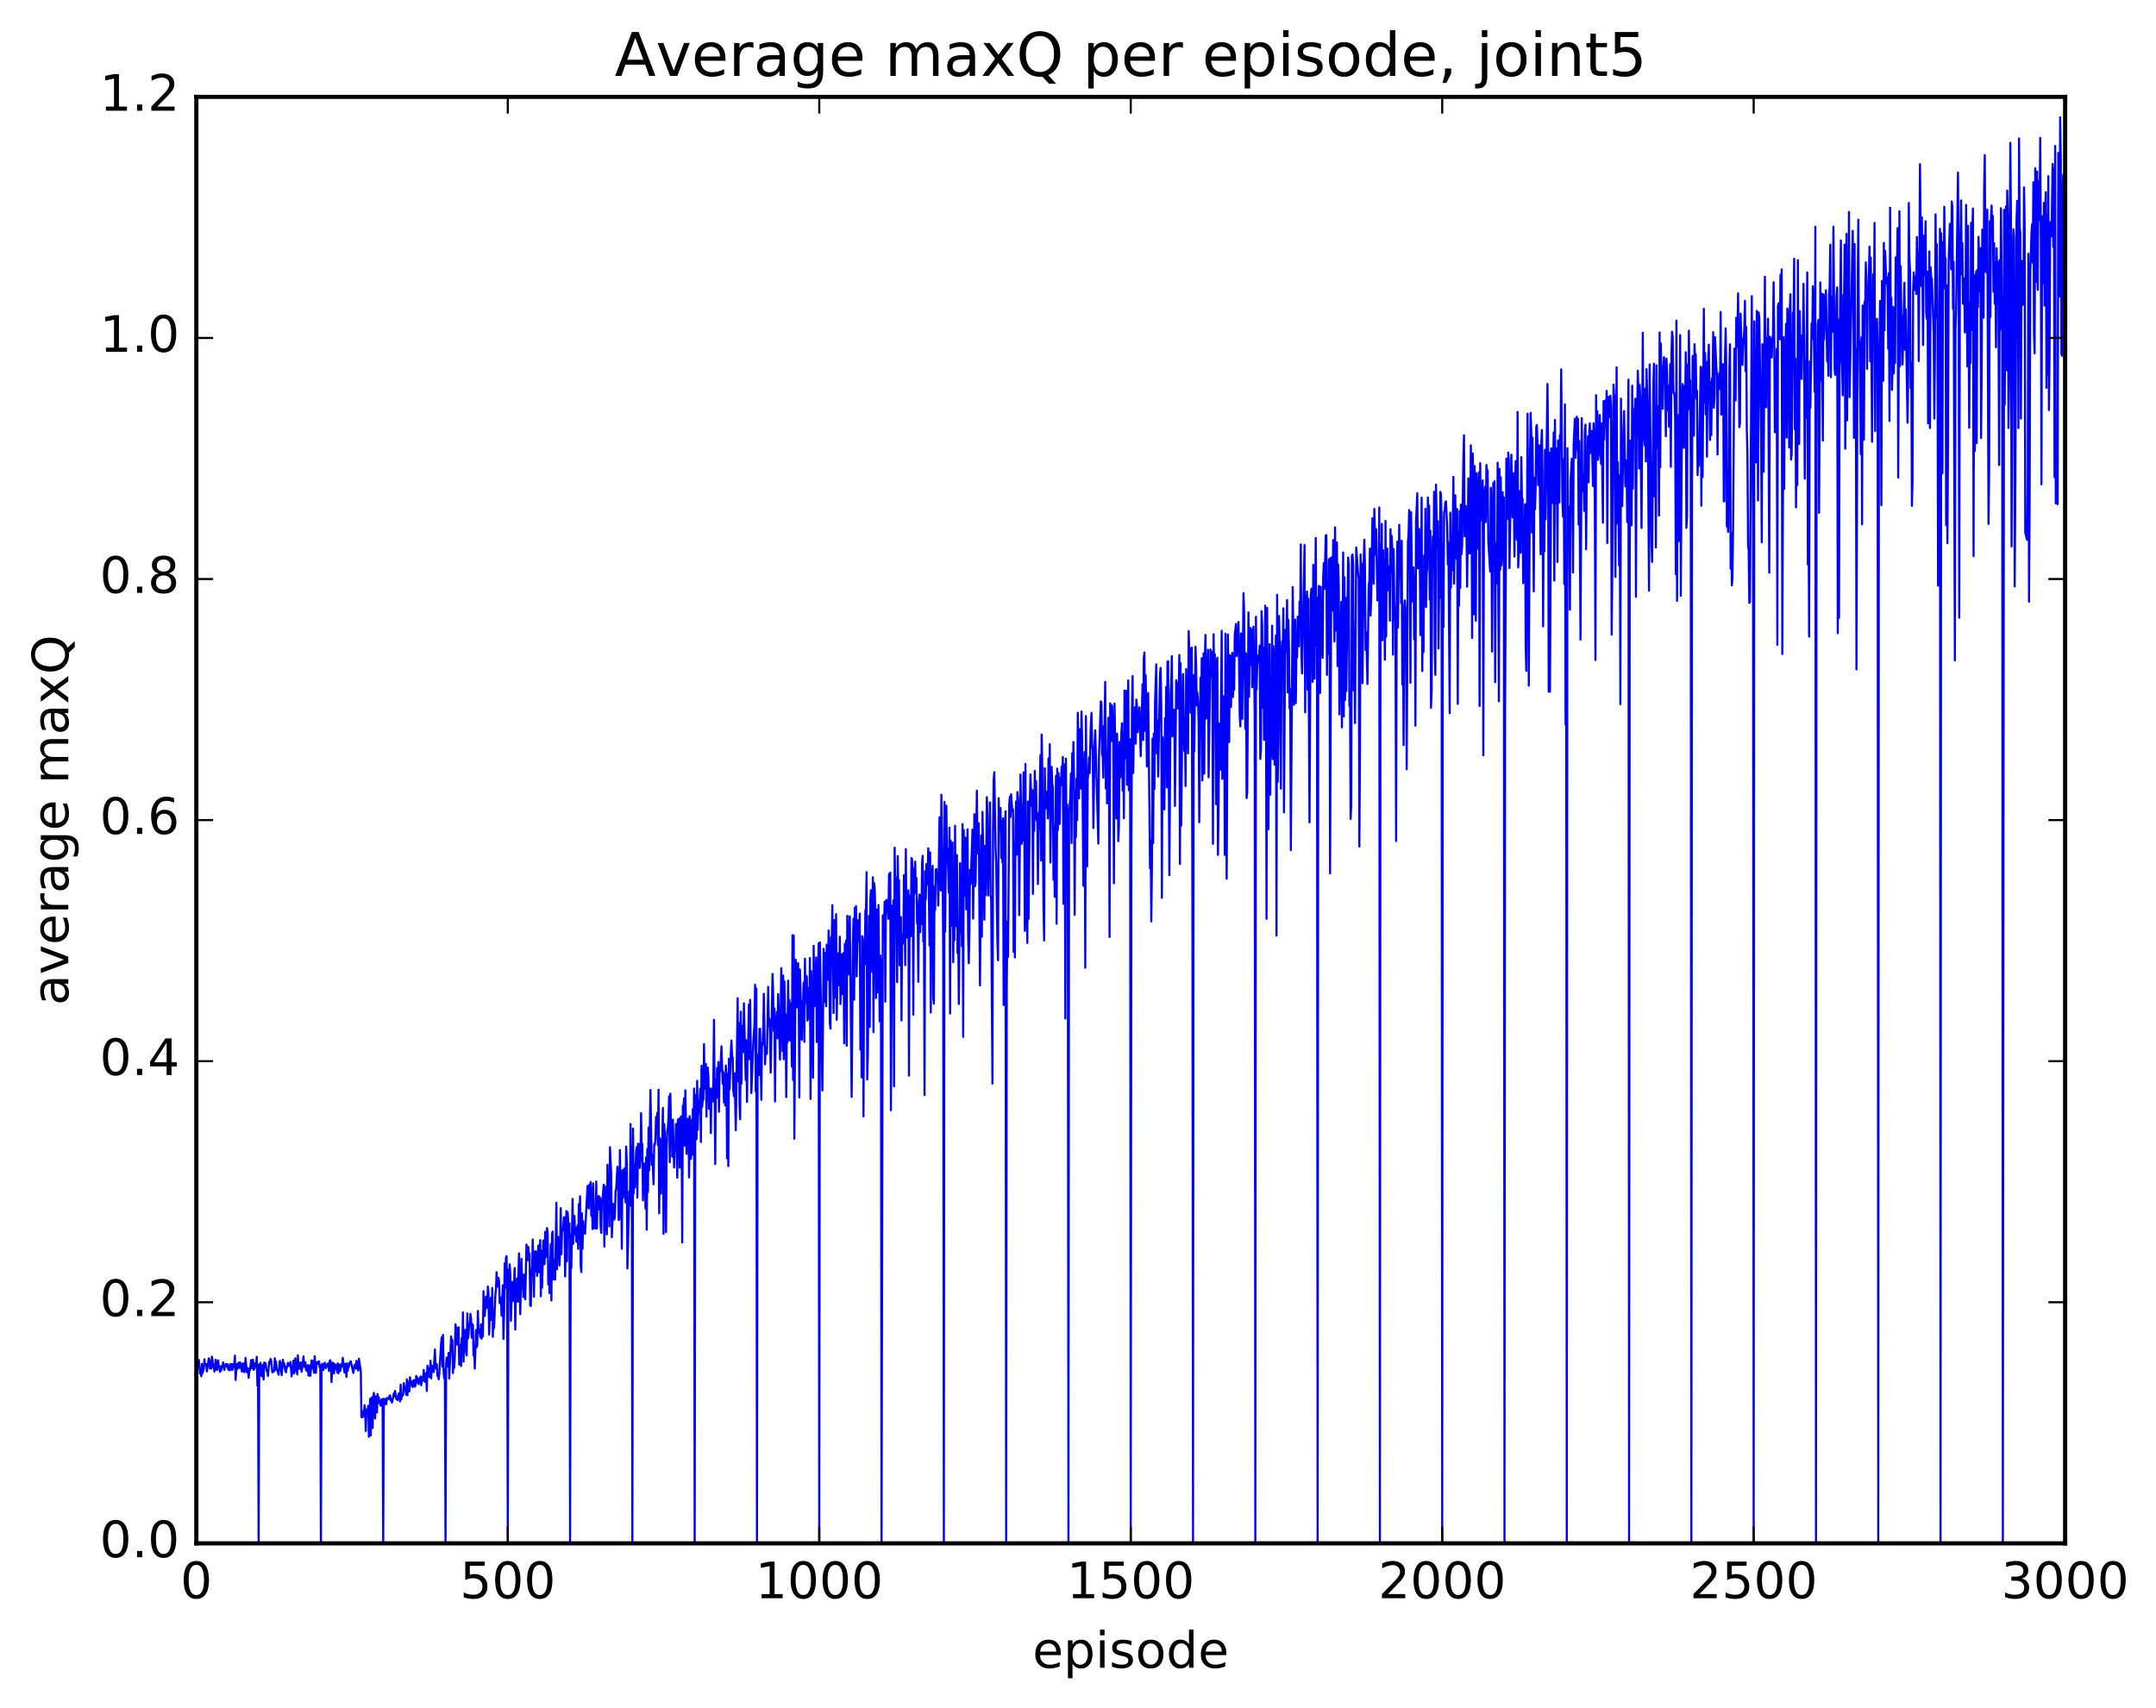 <?xml version="1.0" encoding="utf-8" standalone="no"?>
<!DOCTYPE svg PUBLIC "-//W3C//DTD SVG 1.1//EN"
  "http://www.w3.org/Graphics/SVG/1.1/DTD/svg11.dtd">
<!-- Created with matplotlib (http://matplotlib.org/) -->
<svg height="408pt" version="1.1" viewBox="0 0 515 408" width="515pt" xmlns="http://www.w3.org/2000/svg" xmlns:xlink="http://www.w3.org/1999/xlink">
 <defs>
  <style type="text/css">
*{stroke-linecap:butt;stroke-linejoin:round;stroke-miterlimit:100000;}
  </style>
 </defs>
 <g id="figure_1">
  <g id="patch_1">
   <path d="M 0 408.169 
L 515.768 408.169 
L 515.768 0 
L 0 0 
z
" style="fill:#ffffff;"/>
  </g>
  <g id="axes_1">
   <g id="patch_2">
    <path d="M 46.898 368.742 
L 493.298 368.742 
L 493.298 23.142 
L 46.898 23.142 
z
" style="fill:#ffffff;"/>
   </g>
   <g id="line2d_1">
    <path clip-path="url(#p9d5a4d4e65)" d="M 47.046 325.006 
L 47.195 325.815 
L 47.344 326.175 
L 47.493 324.924 
L 47.79 328.195 
L 47.939 327.154 
L 48.088 328.824 
L 48.237 325.868 
L 48.386 328.054 
L 48.683 326.952 
L 48.832 324.764 
L 48.981 326.108 
L 49.13 326.244 
L 49.278 325.946 
L 49.427 327.671 
L 49.873 324.519 
L 50.022 325.004 
L 50.171 326.926 
L 50.32 326.346 
L 50.469 326.996 
L 50.617 324.135 
L 50.766 324.979 
L 50.915 326.6 
L 51.064 326.075 
L 51.213 327.708 
L 51.361 326.918 
L 51.51 324.862 
L 51.808 327.332 
L 51.957 326.757 
L 52.105 325.009 
L 52.254 326.546 
L 52.403 326.849 
L 52.552 327.788 
L 52.701 326.443 
L 52.849 327.403 
L 52.998 326.349 
L 53.147 326.597 
L 53.296 325.483 
L 53.593 327.332 
L 53.742 326.156 
L 54.04 325.878 
L 54.189 326.543 
L 54.337 325.939 
L 54.486 327.175 
L 54.635 326.446 
L 54.784 327.409 
L 54.933 326.052 
L 55.081 325.904 
L 55.23 327.305 
L 55.379 325.919 
L 55.528 327.279 
L 55.677 325.91 
L 55.825 326.701 
L 55.974 325.781 
L 56.123 323.9 
L 56.272 329.718 
L 56.569 325.892 
L 56.718 327.02 
L 56.867 326.547 
L 57.016 325.552 
L 57.165 326.863 
L 57.313 325.553 
L 57.462 325.654 
L 57.611 326.228 
L 57.76 327.682 
L 57.909 327.65 
L 58.057 325.723 
L 58.206 326.058 
L 58.355 327.854 
L 58.504 327.234 
L 58.653 324.411 
L 58.95 327.869 
L 59.099 327.065 
L 59.248 326.92 
L 59.397 329.187 
L 59.545 327.514 
L 59.694 327.456 
L 59.992 324.967 
L 60.141 326.912 
L 60.289 326.264 
L 60.438 324.836 
L 60.587 327.295 
L 60.736 326.961 
L 60.885 325.767 
L 61.033 326.592 
L 61.182 326.079 
L 61.331 324.169 
L 61.48 331.091 
L 61.629 326.044 
L 61.778 368.742 
L 61.926 326.039 
L 62.075 328.602 
L 62.224 325.598 
L 62.522 328.853 
L 62.67 326.304 
L 62.819 326.106 
L 62.968 329.586 
L 63.117 325.534 
L 63.266 325.947 
L 63.414 325.657 
L 63.712 327.589 
L 63.861 327.463 
L 64.01 328.756 
L 64.307 325.405 
L 64.456 325.718 
L 64.605 324.689 
L 64.754 324.931 
L 65.051 327.888 
L 65.498 327.577 
L 65.646 324.537 
L 65.795 327.257 
L 65.944 325.341 
L 66.093 327.071 
L 66.39 327.816 
L 66.539 328.461 
L 66.837 325.158 
L 66.986 325.625 
L 67.283 328.573 
L 67.581 324.889 
L 67.73 326.351 
L 67.878 325.749 
L 68.176 327.724 
L 68.325 327.876 
L 68.474 326.476 
L 68.622 326.672 
L 68.771 325.63 
L 68.92 326.235 
L 69.069 326.108 
L 69.218 326.349 
L 69.366 325.385 
L 69.664 328.849 
L 70.11 325.08 
L 70.259 328.136 
L 70.408 325.159 
L 70.557 324.512 
L 70.706 327.614 
L 70.854 326.988 
L 71.003 328.378 
L 71.152 323.808 
L 71.301 326.487 
L 71.45 327.006 
L 71.598 325.634 
L 71.747 327.07 
L 71.896 325.517 
L 72.045 327.763 
L 72.342 325.771 
L 72.491 324.09 
L 72.64 326.252 
L 72.789 326.597 
L 72.938 325.473 
L 73.086 327.315 
L 73.235 327.26 
L 73.384 327.654 
L 73.533 326.147 
L 73.681 328.655 
L 73.979 326.243 
L 74.128 328.751 
L 74.425 325.023 
L 74.574 326.965 
L 74.723 325.127 
L 75.021 327.987 
L 75.169 324.025 
L 75.467 328.027 
L 75.616 325.546 
L 75.765 325.718 
L 75.913 325.365 
L 76.062 325.931 
L 76.211 325.266 
L 76.36 326.758 
L 76.509 326.237 
L 76.657 368.742 
L 76.806 326.789 
L 76.955 325.837 
L 77.104 326.268 
L 77.253 327.321 
L 77.55 325.596 
L 77.699 325.882 
L 77.848 326.878 
L 77.997 326.5 
L 78.145 326.478 
L 78.294 325.77 
L 78.443 325.787 
L 78.592 327.564 
L 78.741 325.267 
L 78.889 324.99 
L 79.038 325.906 
L 79.187 330.197 
L 79.485 325.57 
L 79.633 325.801 
L 79.782 328.138 
L 79.931 325.895 
L 80.08 327.011 
L 80.229 327.094 
L 80.377 326.152 
L 80.526 327.883 
L 80.675 325.721 
L 80.824 328.119 
L 80.973 327.68 
L 81.121 326.026 
L 81.27 327.564 
L 81.568 325.909 
L 81.717 326.51 
L 81.865 324.421 
L 82.163 327.104 
L 82.312 327.935 
L 82.461 325.852 
L 82.609 326.009 
L 82.758 328.963 
L 82.907 325.725 
L 83.056 327.532 
L 83.205 326.494 
L 83.353 326.504 
L 83.502 325.617 
L 83.8 325.24 
L 84.395 328.03 
L 84.693 326.101 
L 84.841 326.818 
L 84.99 326.957 
L 85.139 325.152 
L 85.437 327.161 
L 85.585 327.45 
L 85.734 324.643 
L 86.181 327.567 
L 86.329 338.577 
L 86.478 338.638 
L 86.627 338.572 
L 86.776 337.114 
L 86.925 338.306 
L 87.073 335.735 
L 87.222 336.903 
L 87.371 341.91 
L 87.52 336.814 
L 87.669 337.892 
L 87.966 335.895 
L 88.115 343.28 
L 88.413 334.206 
L 88.561 342.969 
L 88.71 334.301 
L 88.859 333.831 
L 89.008 341.2 
L 89.157 333.973 
L 89.305 332.808 
L 89.603 338.902 
L 89.752 333.585 
L 90.049 337.445 
L 90.198 333.082 
L 90.347 335.11 
L 90.496 333.86 
L 90.645 335.186 
L 90.793 335.398 
L 90.942 335.864 
L 91.091 334.41 
L 91.24 335.403 
L 91.389 334.251 
L 91.537 368.742 
L 91.686 334.188 
L 91.835 335.592 
L 92.133 334.298 
L 92.281 335.496 
L 92.43 333.996 
L 92.877 334.268 
L 93.025 333.522 
L 93.174 333.386 
L 93.323 334.635 
L 93.472 334.328 
L 93.621 335.119 
L 93.769 334.572 
L 94.067 332.912 
L 94.216 333.665 
L 94.365 332.336 
L 94.662 334.247 
L 94.811 333.658 
L 94.96 334.514 
L 95.257 332.901 
L 95.406 333.235 
L 95.555 334.843 
L 95.704 330.822 
L 95.853 334.36 
L 96.001 333.26 
L 96.15 333.491 
L 96.299 333.286 
L 96.448 330.461 
L 96.597 331.417 
L 96.746 331.475 
L 97.043 333.262 
L 97.192 329.55 
L 97.341 333.347 
L 97.49 330.081 
L 97.638 332.069 
L 97.787 332.438 
L 97.936 329.055 
L 98.085 331.054 
L 98.234 330.808 
L 98.382 330.045 
L 98.531 331.396 
L 98.68 331.048 
L 98.829 329.737 
L 98.978 329.842 
L 99.126 331.307 
L 99.275 330.761 
L 99.424 328.753 
L 99.573 328.937 
L 99.722 330.225 
L 100.019 330.707 
L 100.168 329.278 
L 100.317 329.905 
L 100.466 328.889 
L 100.614 330.978 
L 100.912 328.918 
L 101.061 329.863 
L 101.21 327.298 
L 101.507 330.161 
L 101.656 328.42 
L 101.805 328.051 
L 101.954 332.331 
L 102.102 326.3 
L 102.251 328.942 
L 102.4 326.892 
L 102.549 329.009 
L 102.698 327.765 
L 102.846 325.099 
L 102.995 329.324 
L 103.144 326.305 
L 103.293 326.804 
L 103.442 326.763 
L 103.59 327.846 
L 103.888 322.435 
L 104.037 326.351 
L 104.186 327.074 
L 104.334 325.896 
L 104.483 328.774 
L 104.632 328.323 
L 104.781 329.546 
L 104.93 328.278 
L 105.376 320.827 
L 105.525 319.501 
L 105.674 326.541 
L 105.822 318.946 
L 105.971 327.945 
L 106.12 329.368 
L 106.269 327.163 
L 106.418 368.742 
L 106.566 325.922 
L 106.715 324.345 
L 106.864 326.176 
L 107.013 326.471 
L 107.162 323.249 
L 107.31 329.369 
L 107.757 319.294 
L 107.906 320.857 
L 108.054 320.161 
L 108.203 328.07 
L 108.352 324.506 
L 108.501 326.815 
L 108.65 324.051 
L 108.798 316.429 
L 108.947 317.608 
L 109.096 317.202 
L 109.245 321.306 
L 109.394 320.428 
L 109.542 317.136 
L 109.691 326.015 
L 109.84 321.481 
L 109.989 321.37 
L 110.138 326.366 
L 110.286 319.694 
L 110.435 322.882 
L 110.584 313.575 
L 110.733 325.337 
L 110.882 317.96 
L 111.179 317.74 
L 111.328 323.215 
L 111.477 323.855 
L 111.626 313.815 
L 111.774 319.807 
L 111.923 318.75 
L 112.072 316.248 
L 112.221 316.519 
L 112.37 313.921 
L 112.518 315.157 
L 112.667 319.609 
L 112.816 316.351 
L 112.965 316.628 
L 113.114 323.865 
L 113.262 321.702 
L 113.411 326.989 
L 113.709 317.799 
L 113.858 321.869 
L 114.006 321.388 
L 114.155 313.215 
L 114.304 318.323 
L 114.453 317.595 
L 114.75 319.554 
L 114.899 316.424 
L 115.048 319.853 
L 115.197 316.367 
L 115.346 319.303 
L 115.494 308.508 
L 115.643 313.353 
L 115.792 314.398 
L 116.09 309.785 
L 116.387 312.518 
L 116.536 307.394 
L 116.685 309.015 
L 116.834 318.859 
L 117.131 311.398 
L 117.28 309.998 
L 117.429 315.365 
L 117.578 307.724 
L 117.726 319.4 
L 117.875 312.935 
L 118.024 317.318 
L 118.322 309.409 
L 118.47 308.025 
L 118.619 303.971 
L 118.768 307.413 
L 118.917 305.358 
L 119.066 305.31 
L 119.214 306.101 
L 119.363 311.357 
L 119.512 311.024 
L 119.661 309.991 
L 119.809 314.338 
L 120.107 307.102 
L 120.256 319.904 
L 120.405 313.65 
L 120.553 301.827 
L 120.702 307.719 
L 120.851 300.547 
L 121 300.111 
L 121.149 310.843 
L 121.297 368.742 
L 121.446 303.335 
L 121.595 306.605 
L 121.744 302.078 
L 121.893 304.459 
L 122.041 315.581 
L 122.339 306.276 
L 122.488 309.998 
L 122.637 310.844 
L 122.934 302.966 
L 123.083 317.651 
L 123.232 307.161 
L 123.381 307.244 
L 123.529 305.423 
L 123.678 311.023 
L 123.976 299.45 
L 124.273 313.965 
L 124.571 300.775 
L 124.72 307.769 
L 124.869 304.458 
L 125.017 309.888 
L 125.166 308.503 
L 125.315 304.572 
L 125.464 310.434 
L 125.761 297.357 
L 125.91 301.021 
L 126.059 301.109 
L 126.208 297.937 
L 126.357 300.509 
L 126.505 299.509 
L 126.654 311.919 
L 126.803 312.031 
L 126.952 303.151 
L 127.101 304.691 
L 127.249 296.149 
L 127.547 309.822 
L 127.696 299.333 
L 127.845 298.963 
L 127.993 303.798 
L 128.142 299.063 
L 128.291 304.845 
L 128.589 297.581 
L 128.738 303.961 
L 129.035 296.289 
L 129.184 309.719 
L 129.333 298.865 
L 129.482 307.659 
L 129.779 296.39 
L 130.077 302.062 
L 130.226 294.299 
L 130.374 300.393 
L 130.523 300.077 
L 130.672 293.423 
L 130.821 294.598 
L 130.97 306.851 
L 131.118 304.443 
L 131.267 308.947 
L 131.565 297.233 
L 131.714 310.729 
L 131.862 294.858 
L 132.011 294.247 
L 132.16 305.696 
L 132.458 301.05 
L 132.606 305.743 
L 132.904 287.395 
L 133.053 303.229 
L 133.202 296.187 
L 133.35 295.538 
L 133.499 296.598 
L 133.648 302.332 
L 133.797 298.384 
L 133.946 288.662 
L 134.094 299.698 
L 134.243 294.365 
L 134.541 293.324 
L 134.69 290.837 
L 134.838 290.888 
L 134.987 304.986 
L 135.285 289.336 
L 135.434 301.322 
L 135.582 289.585 
L 135.731 291.537 
L 135.88 295.626 
L 136.029 292.303 
L 136.178 368.742 
L 136.326 294.903 
L 136.475 302.995 
L 136.773 286.463 
L 136.922 297.175 
L 137.07 290.453 
L 137.219 290.548 
L 137.368 294.927 
L 137.517 293.4 
L 137.666 296.689 
L 137.814 296.037 
L 137.963 292.814 
L 138.112 298.39 
L 138.261 287.708 
L 138.41 292.208 
L 138.558 285.815 
L 138.707 302.343 
L 138.856 303.939 
L 139.005 289.864 
L 139.154 298.385 
L 139.302 291.763 
L 139.451 294.264 
L 139.6 293.784 
L 139.749 294.789 
L 140.344 283.338 
L 140.493 287.796 
L 140.642 288.749 
L 140.79 283.055 
L 140.939 284.263 
L 141.088 282.417 
L 141.237 290.487 
L 141.386 284.01 
L 141.534 293.659 
L 141.683 282.75 
L 141.981 293.481 
L 142.13 293.474 
L 142.278 293.194 
L 142.427 282.301 
L 142.576 293.558 
L 142.725 287.176 
L 143.022 285.756 
L 143.171 288.994 
L 143.32 286.144 
L 143.469 293.028 
L 143.618 294.574 
L 143.766 286.589 
L 143.915 286.644 
L 144.213 283.071 
L 144.362 297.846 
L 144.51 283.427 
L 144.957 294.924 
L 145.106 278.275 
L 145.254 289.801 
L 145.403 285.514 
L 145.552 293.019 
L 145.701 274.107 
L 145.998 280.506 
L 146.147 295.612 
L 146.445 287.642 
L 146.594 288.722 
L 146.742 291.385 
L 146.891 290.502 
L 147.04 284.508 
L 147.189 284.097 
L 147.486 278.751 
L 147.635 280.879 
L 147.784 291.501 
L 147.933 291.326 
L 148.082 274.77 
L 148.23 285.716 
L 148.379 279.994 
L 148.528 298.358 
L 148.677 279.617 
L 148.826 286.203 
L 149.123 279.184 
L 149.421 287.264 
L 149.57 273.941 
L 149.718 277.552 
L 149.867 303.067 
L 150.314 284.617 
L 150.462 288.092 
L 150.611 268.559 
L 150.76 285.209 
L 150.909 273.727 
L 151.058 368.742 
L 151.206 269.652 
L 151.355 285.181 
L 151.504 278.239 
L 151.653 283.752 
L 151.95 275.268 
L 152.099 274.082 
L 152.248 286.124 
L 152.397 273.248 
L 152.546 277.298 
L 152.694 273.393 
L 152.843 279.056 
L 152.992 276.582 
L 153.141 265.966 
L 153.29 276.136 
L 153.438 273.308 
L 153.587 286.804 
L 153.736 278.681 
L 153.885 277.999 
L 154.034 278.932 
L 154.182 288.756 
L 154.331 276.516 
L 154.48 293.801 
L 154.629 274.512 
L 154.778 284.781 
L 154.926 269.41 
L 155.075 279.622 
L 155.373 260.429 
L 155.67 278.299 
L 155.819 275.908 
L 156.117 282.956 
L 156.266 273.39 
L 156.414 273.544 
L 156.563 272.335 
L 156.712 266.848 
L 156.861 270.706 
L 157.01 265.858 
L 157.158 273.536 
L 157.307 260.358 
L 157.456 289.891 
L 157.605 271.943 
L 157.754 272.345 
L 157.902 285.173 
L 158.051 274.724 
L 158.2 272.973 
L 158.349 264.716 
L 158.498 294.801 
L 158.646 268.579 
L 158.795 270.851 
L 159.093 294.376 
L 159.242 274.974 
L 159.39 270.292 
L 159.539 269.441 
L 159.688 267.013 
L 159.837 261.956 
L 159.986 277.682 
L 160.134 261.293 
L 160.283 270.489 
L 160.432 267.729 
L 160.581 276.349 
L 160.73 267.52 
L 161.027 278.938 
L 161.176 273.116 
L 161.325 274.856 
L 161.474 268.558 
L 161.622 271.704 
L 161.771 281.374 
L 161.92 267.505 
L 162.069 275.833 
L 162.218 267.255 
L 162.366 278.988 
L 162.515 275.412 
L 162.664 266.733 
L 162.813 269.911 
L 162.962 296.865 
L 163.11 264.203 
L 163.259 264.482 
L 163.408 262.406 
L 163.557 273.733 
L 163.706 260.505 
L 164.003 275.689 
L 164.152 267.462 
L 164.301 269.921 
L 164.45 267.237 
L 164.598 281.328 
L 164.747 266.671 
L 165.045 276.839 
L 165.194 267.601 
L 165.342 275.908 
L 165.491 265.008 
L 165.64 274.894 
L 165.789 260.092 
L 165.938 368.742 
L 166.086 261.6 
L 166.235 264.756 
L 166.384 272.173 
L 166.533 258.23 
L 166.681 269.924 
L 166.83 263.228 
L 166.979 265.657 
L 167.277 260.1 
L 167.425 272.842 
L 167.574 254.622 
L 167.723 264.465 
L 167.872 262.601 
L 168.021 262.765 
L 168.169 249.467 
L 168.318 260.193 
L 168.616 254.194 
L 168.765 266.817 
L 168.913 255.935 
L 169.062 255.078 
L 169.211 257.092 
L 169.36 264.909 
L 169.509 264.056 
L 169.657 260.102 
L 169.806 270.723 
L 169.955 260.454 
L 170.104 260.101 
L 170.253 263.153 
L 170.401 258.093 
L 170.55 243.643 
L 170.848 278.126 
L 170.997 257.885 
L 171.145 262.381 
L 171.294 255.176 
L 171.443 262.04 
L 171.592 253.755 
L 171.741 265.617 
L 171.889 255.104 
L 172.038 255.962 
L 172.336 249.985 
L 172.633 258.929 
L 172.782 256.135 
L 172.931 263.373 
L 173.08 256.97 
L 173.229 264.096 
L 173.377 254.59 
L 173.526 256.904 
L 173.675 276.777 
L 173.824 256.637 
L 173.973 278.601 
L 174.121 252.96 
L 174.27 260.295 
L 174.568 251.712 
L 174.717 248.62 
L 174.865 252.197 
L 175.014 252.719 
L 175.163 260.533 
L 175.312 261.932 
L 175.461 256.424 
L 175.758 270.046 
L 176.205 238.497 
L 176.353 258.337 
L 176.502 244.39 
L 176.651 263.989 
L 176.8 267.422 
L 176.949 241.711 
L 177.097 258.911 
L 177.246 245.12 
L 177.544 251.344 
L 177.693 239.712 
L 178.139 258.065 
L 178.288 248.548 
L 178.437 263.274 
L 178.585 250.291 
L 178.734 248.29 
L 178.883 240.016 
L 179.032 253.055 
L 179.181 238.888 
L 179.478 261.153 
L 179.925 249.404 
L 180.222 244.606 
L 180.371 235.299 
L 180.52 260.74 
L 180.669 236.185 
L 180.817 368.742 
L 180.966 251.96 
L 181.115 256.333 
L 181.264 256.911 
L 181.413 245.833 
L 181.561 245.766 
L 181.859 262.785 
L 182.008 249.223 
L 182.157 249.683 
L 182.305 246.308 
L 182.454 237.44 
L 182.752 254.305 
L 182.901 250.313 
L 183.198 251.789 
L 183.496 235.793 
L 183.645 245.11 
L 183.793 243.442 
L 183.942 246.878 
L 184.091 256.262 
L 184.537 232.711 
L 184.686 237.572 
L 184.835 246.336 
L 184.984 240.958 
L 185.133 263.156 
L 185.281 243.183 
L 185.43 244.711 
L 185.579 241.788 
L 185.728 248.046 
L 185.877 237.52 
L 186.323 253.144 
L 186.621 231.314 
L 186.769 238.502 
L 186.918 251.091 
L 187.067 233.097 
L 187.216 253.086 
L 187.365 234.469 
L 187.513 242.206 
L 187.662 242.329 
L 187.811 262.12 
L 187.96 244.29 
L 188.109 249.015 
L 188.257 234.32 
L 188.406 248.516 
L 188.555 238.928 
L 188.704 241.785 
L 188.853 248.652 
L 189.001 239.729 
L 189.15 254.82 
L 189.299 223.426 
L 189.448 258.025 
L 189.597 223.566 
L 189.745 272.064 
L 190.043 229.264 
L 190.192 230.647 
L 190.341 240.712 
L 190.638 230.126 
L 190.787 236.123 
L 190.936 262.19 
L 191.085 231.629 
L 191.531 248.446 
L 191.68 239.181 
L 191.829 239.27 
L 191.977 234.739 
L 192.126 248.946 
L 192.275 229.054 
L 192.424 239.666 
L 192.573 233.149 
L 192.721 233.321 
L 192.87 243.839 
L 193.019 237.144 
L 193.168 236.069 
L 193.317 243.403 
L 193.465 228.893 
L 193.614 262.576 
L 193.763 232.005 
L 194.061 244.522 
L 194.209 257.492 
L 194.358 225.978 
L 194.507 240.198 
L 194.656 240.336 
L 194.953 228.755 
L 195.102 248.968 
L 195.251 243.546 
L 195.549 225.387 
L 195.697 368.742 
L 195.846 225.15 
L 196.441 260.542 
L 196.739 226.704 
L 196.888 239.431 
L 197.185 227.678 
L 197.334 240.441 
L 197.483 225.709 
L 197.632 232.48 
L 197.781 234.092 
L 197.929 222.319 
L 198.078 228.799 
L 198.227 244.535 
L 198.376 245.779 
L 198.525 223.883 
L 198.673 225.682 
L 198.822 216.267 
L 199.12 242.055 
L 199.269 219.837 
L 199.417 238.338 
L 199.566 237.955 
L 199.715 218.414 
L 199.864 243.644 
L 200.161 227.764 
L 200.31 229.298 
L 200.459 235.405 
L 200.608 223.798 
L 200.757 239.888 
L 201.054 228.005 
L 201.203 237.517 
L 201.352 229.1 
L 201.501 227.681 
L 201.649 249.284 
L 201.798 225.524 
L 201.947 235.207 
L 202.096 224.697 
L 202.245 249.864 
L 202.393 218.802 
L 202.84 232.845 
L 202.989 218.936 
L 203.435 262.071 
L 203.733 225.639 
L 203.881 219.492 
L 204.03 238.849 
L 204.179 216.937 
L 204.328 224.434 
L 204.477 216.485 
L 204.625 233.321 
L 204.923 219.875 
L 205.072 224.811 
L 205.369 218.259 
L 205.518 250.762 
L 205.667 234.583 
L 205.816 257.412 
L 205.965 223.68 
L 206.113 224.586 
L 206.262 266.738 
L 206.411 228.732 
L 206.56 230.45 
L 206.709 217.488 
L 206.857 217.307 
L 207.006 208.383 
L 207.155 257.914 
L 207.304 251.595 
L 207.601 218.827 
L 207.75 245.324 
L 207.899 214.748 
L 208.048 212.682 
L 208.345 232.247 
L 208.494 209.602 
L 208.643 246.599 
L 208.792 210.983 
L 208.941 212.332 
L 209.089 218.257 
L 209.238 238.469 
L 209.387 217.313 
L 209.536 237.137 
L 209.685 235.21 
L 209.833 216.249 
L 210.131 244.023 
L 210.28 228.317 
L 210.429 230.887 
L 210.577 368.742 
L 210.875 218.716 
L 211.024 223.983 
L 211.173 221.425 
L 211.321 215.41 
L 211.47 239.325 
L 211.619 215.917 
L 211.768 214.987 
L 211.917 217.425 
L 212.065 216.725 
L 212.214 219.516 
L 212.363 208.831 
L 212.512 209.999 
L 212.661 208.491 
L 212.81 265.272 
L 213.107 216.388 
L 213.256 236.684 
L 213.405 215.102 
L 213.554 259.549 
L 213.702 202.536 
L 213.851 212.274 
L 214 209.659 
L 214.298 234.653 
L 214.446 204.542 
L 214.595 215.763 
L 214.744 210.34 
L 214.893 230.637 
L 215.042 228.073 
L 215.19 219.099 
L 215.339 243.813 
L 215.488 223.222 
L 215.786 225.382 
L 215.934 209.098 
L 216.232 230.606 
L 216.381 202.878 
L 216.53 224.032 
L 216.678 214.957 
L 216.827 223.805 
L 216.976 212.717 
L 217.125 256.981 
L 217.274 220.659 
L 217.422 213.934 
L 217.571 223.673 
L 217.72 204.999 
L 217.869 205.307 
L 218.018 211.374 
L 218.166 242.443 
L 218.315 207.554 
L 218.464 208.727 
L 218.613 205.876 
L 218.762 213.426 
L 218.91 209.766 
L 219.059 220.606 
L 219.208 218.172 
L 219.357 234.576 
L 219.506 215.746 
L 219.654 213.735 
L 219.803 222.735 
L 219.952 213.934 
L 220.101 220.798 
L 220.25 206.199 
L 220.398 204.468 
L 220.547 224.943 
L 220.696 219.287 
L 220.845 261.637 
L 220.994 208.171 
L 221.142 214.904 
L 221.291 206.431 
L 221.44 211.331 
L 221.589 210.065 
L 221.738 202.695 
L 222.035 225.907 
L 222.184 203.646 
L 222.333 241.923 
L 222.482 211.076 
L 222.779 206.875 
L 222.928 238.328 
L 223.077 239.809 
L 223.226 211.825 
L 223.374 217.449 
L 223.523 207.788 
L 223.672 207.65 
L 223.821 210.375 
L 223.97 208.854 
L 224.118 216.366 
L 224.416 195.275 
L 224.714 212.798 
L 224.862 189.886 
L 225.16 207.523 
L 225.309 228.089 
L 225.458 368.742 
L 225.606 191.6 
L 225.755 222.615 
L 226.053 192.482 
L 226.202 204.229 
L 226.35 202.878 
L 226.648 213.31 
L 226.797 197.763 
L 226.946 242.154 
L 227.094 200.867 
L 227.243 221.234 
L 227.392 202.714 
L 227.541 201.323 
L 227.69 229.878 
L 227.838 214.212 
L 227.987 224.636 
L 228.136 197.293 
L 228.285 221.289 
L 228.434 204.277 
L 228.582 204.334 
L 228.731 227.711 
L 228.88 220.639 
L 229.029 239.861 
L 229.326 206.229 
L 229.475 222.927 
L 229.624 209.296 
L 229.773 226.076 
L 229.922 196.889 
L 230.07 247.748 
L 230.219 198.327 
L 230.368 214.088 
L 230.517 202.374 
L 230.666 200.145 
L 230.814 217.265 
L 231.112 198.147 
L 231.261 223.73 
L 231.41 230.123 
L 231.558 223.008 
L 231.707 207.826 
L 231.856 211.171 
L 232.302 198.239 
L 232.451 219.48 
L 232.749 194.536 
L 232.898 211.767 
L 233.046 210.936 
L 233.344 188.917 
L 233.493 203.874 
L 233.79 196.699 
L 234.088 235.431 
L 234.386 199.621 
L 234.534 223.821 
L 234.683 193.971 
L 234.981 209.154 
L 235.13 219.744 
L 235.278 202.14 
L 235.427 213.937 
L 235.576 206.52 
L 235.725 190.462 
L 235.874 194.929 
L 236.022 213.937 
L 236.171 197.332 
L 236.32 210.087 
L 236.469 191.707 
L 236.618 214.001 
L 236.766 214.822 
L 237.064 258.884 
L 237.213 197.78 
L 237.362 186.206 
L 237.51 184.481 
L 237.808 202.702 
L 237.957 206.095 
L 238.254 225.264 
L 238.403 229.432 
L 238.552 190.704 
L 238.701 198.528 
L 238.85 193.828 
L 238.998 193.051 
L 239.147 205.002 
L 239.296 196.183 
L 239.445 206.01 
L 239.594 195.528 
L 239.742 240.135 
L 239.891 198.498 
L 240.04 198.25 
L 240.189 193.839 
L 240.338 368.742 
L 240.486 235.652 
L 240.635 220.16 
L 240.784 228.616 
L 241.082 191.98 
L 241.23 190.341 
L 241.379 195.207 
L 241.528 189.76 
L 241.826 193.959 
L 241.974 193.385 
L 242.123 227.428 
L 242.272 201.185 
L 242.421 228.746 
L 242.57 197.74 
L 242.718 191.486 
L 242.867 204.227 
L 243.016 189.239 
L 243.314 192.665 
L 243.462 218.623 
L 243.76 185.055 
L 244.058 201.606 
L 244.206 192.559 
L 244.355 200.82 
L 244.504 184.533 
L 244.653 192.383 
L 244.802 222.387 
L 244.95 182.537 
L 245.099 220.901 
L 245.248 214.091 
L 245.397 225.309 
L 245.546 191.505 
L 245.694 219.535 
L 245.992 191.949 
L 246.141 185.028 
L 246.438 192.559 
L 246.587 188.748 
L 246.736 213.567 
L 246.885 188.97 
L 247.034 198.54 
L 247.182 184.187 
L 247.331 195.558 
L 247.48 186.666 
L 247.629 196.089 
L 247.778 194.231 
L 247.926 211.229 
L 248.075 197.672 
L 248.224 198.004 
L 248.522 180.414 
L 248.67 205.602 
L 248.819 175.508 
L 248.968 183.578 
L 249.266 216.721 
L 249.414 224.683 
L 249.563 183.538 
L 249.712 192.639 
L 249.861 193.107 
L 250.01 189.168 
L 250.158 190.476 
L 250.307 195.525 
L 250.456 181.208 
L 250.605 193.854 
L 250.754 177.817 
L 250.902 206.077 
L 251.2 183.233 
L 251.349 187.288 
L 251.498 188.029 
L 251.646 210.171 
L 251.795 197.452 
L 251.944 214.256 
L 252.242 185.404 
L 252.39 220.71 
L 252.539 183.635 
L 252.688 198.302 
L 252.837 184.71 
L 253.134 196.857 
L 253.283 185.785 
L 253.432 187.63 
L 253.581 183.157 
L 253.73 185.773 
L 253.878 180.866 
L 254.027 215.95 
L 254.176 182.637 
L 254.325 183.016 
L 254.474 243.35 
L 254.622 181.253 
L 254.771 210.03 
L 254.92 192.229 
L 255.069 214.319 
L 255.218 368.742 
L 255.366 193.698 
L 255.515 192.842 
L 255.664 190.537 
L 255.813 184.769 
L 255.962 201.42 
L 256.11 179.998 
L 256.259 184.723 
L 256.408 177.276 
L 256.557 185.754 
L 256.705 218.581 
L 256.854 188.919 
L 257.003 199.991 
L 257.152 186.053 
L 257.301 195.976 
L 257.45 170.315 
L 257.747 190.73 
L 257.896 174.205 
L 258.193 188.404 
L 258.342 169.983 
L 258.491 177.265 
L 258.789 211.646 
L 258.938 184.077 
L 259.086 179.678 
L 259.235 231.214 
L 259.384 171.075 
L 259.682 207.024 
L 259.83 186.135 
L 259.979 184.438 
L 260.128 180.982 
L 260.277 184.709 
L 260.574 172.9 
L 260.723 170.322 
L 260.872 178 
L 261.021 179.042 
L 261.17 197.814 
L 261.467 177.61 
L 261.616 174.49 
L 262.36 201.538 
L 262.509 180.848 
L 262.955 167.576 
L 263.104 167.926 
L 263.253 180.379 
L 263.401 180.205 
L 263.55 185.793 
L 263.699 173.419 
L 263.848 173.369 
L 263.997 162.907 
L 264.146 188.381 
L 264.294 179.397 
L 264.443 191.956 
L 264.741 171.49 
L 264.889 178.436 
L 265.038 223.866 
L 265.187 168.051 
L 265.485 177.03 
L 265.634 168.526 
L 265.931 176.926 
L 266.08 211.038 
L 266.229 168.105 
L 266.675 195.568 
L 266.824 175.269 
L 266.973 181.386 
L 267.122 200.961 
L 267.27 197.532 
L 267.419 177.293 
L 267.568 185.806 
L 267.717 184.691 
L 267.865 174.881 
L 268.014 172.802 
L 268.163 188.891 
L 268.312 175.325 
L 268.461 195.493 
L 268.61 164.993 
L 268.758 178.272 
L 268.907 181.194 
L 269.056 165.047 
L 269.205 187.498 
L 269.502 162.582 
L 269.651 188.814 
L 269.949 176.64 
L 270.098 368.742 
L 270.246 204.88 
L 270.395 169.928 
L 270.544 161.522 
L 270.693 184.671 
L 270.841 174.545 
L 270.99 172.941 
L 271.139 168.916 
L 271.288 177.685 
L 271.437 167.15 
L 271.586 168.656 
L 271.734 174.94 
L 272.181 168.998 
L 272.478 180.674 
L 272.925 163.502 
L 273.074 176.792 
L 273.222 157.067 
L 273.371 155.904 
L 273.52 174.609 
L 273.669 161.346 
L 273.966 183.122 
L 274.115 168.08 
L 274.264 165.558 
L 274.71 207.462 
L 274.859 200.794 
L 275.008 220.13 
L 275.157 207.685 
L 275.305 176.466 
L 275.454 201.44 
L 275.603 175.287 
L 275.752 188.487 
L 275.901 167.905 
L 276.198 158.747 
L 276.347 180.013 
L 276.496 172.137 
L 276.645 185.542 
L 277.091 160.94 
L 277.24 159.584 
L 277.389 168.678 
L 277.538 214.515 
L 277.686 176.089 
L 277.835 179.548 
L 277.984 193.079 
L 278.133 193.384 
L 278.281 171.616 
L 278.43 178.642 
L 278.579 164.091 
L 278.728 188.12 
L 278.877 158.091 
L 279.026 157.989 
L 279.323 209.107 
L 279.621 165.832 
L 279.769 162.963 
L 279.918 156.744 
L 280.067 175.936 
L 280.216 170.868 
L 280.365 170.482 
L 280.514 169.541 
L 280.662 192.567 
L 280.96 162.516 
L 281.257 169.279 
L 281.406 163.142 
L 281.555 165.272 
L 281.704 156.481 
L 281.853 206.431 
L 282.002 158.448 
L 282.15 197.264 
L 282.448 169.109 
L 282.597 161.065 
L 282.894 179.394 
L 283.043 174.138 
L 283.192 187.803 
L 283.341 159.84 
L 283.787 180 
L 283.936 150.77 
L 284.085 155.122 
L 284.233 154.976 
L 284.382 170.278 
L 284.68 154.719 
L 284.829 216.527 
L 284.978 368.742 
L 285.126 161.318 
L 285.275 179.534 
L 285.573 154.518 
L 285.721 159.222 
L 285.87 168.566 
L 286.019 165.508 
L 286.168 167.416 
L 286.317 172.905 
L 286.466 196.453 
L 286.763 161.929 
L 286.912 171.538 
L 287.061 157.261 
L 287.209 186.474 
L 287.507 156.086 
L 287.656 184.851 
L 287.805 157.24 
L 287.954 151.696 
L 288.102 171.704 
L 288.251 169.334 
L 288.549 155.248 
L 288.697 185.716 
L 289.144 155.177 
L 289.293 161.653 
L 289.59 155.694 
L 289.739 201.61 
L 289.888 151.53 
L 290.037 161.843 
L 290.185 156.303 
L 290.483 192.148 
L 290.632 158.568 
L 290.781 157.142 
L 290.93 204.251 
L 291.078 193.571 
L 291.227 172.845 
L 291.525 183.874 
L 291.822 150.704 
L 291.971 186.08 
L 292.418 166.294 
L 292.566 204.269 
L 292.715 151.403 
L 292.864 172.401 
L 293.013 209.949 
L 293.31 151.599 
L 293.608 177.298 
L 293.757 156.56 
L 293.906 168.666 
L 294.054 168.921 
L 294.203 157.423 
L 294.352 155.968 
L 294.501 166.516 
L 294.649 163.243 
L 294.798 164.844 
L 294.947 151.78 
L 295.245 149.071 
L 295.394 156.747 
L 295.84 148.6 
L 296.137 171.133 
L 296.286 173.555 
L 296.435 151.346 
L 296.584 168.761 
L 296.733 171.753 
L 297.03 141.732 
L 297.179 146.164 
L 297.477 174.098 
L 297.625 156.104 
L 297.774 190.684 
L 297.923 189.18 
L 298.221 146.334 
L 298.37 166.472 
L 298.518 150.371 
L 298.667 150.002 
L 298.816 158.969 
L 298.965 150.39 
L 299.113 164.198 
L 299.262 152.16 
L 299.411 149.704 
L 299.56 157.624 
L 299.709 171.711 
L 299.858 368.742 
L 300.006 147.354 
L 300.155 164.803 
L 300.304 159.071 
L 300.601 156.589 
L 300.75 156.946 
L 300.899 154.223 
L 301.048 181.326 
L 301.197 179.008 
L 301.346 146.016 
L 301.494 149.247 
L 301.643 169.156 
L 301.792 154.805 
L 301.941 176.763 
L 302.238 144.695 
L 302.387 155.321 
L 302.536 219.532 
L 302.685 145.255 
L 302.982 198.126 
L 303.28 153.925 
L 303.429 189.86 
L 303.577 164.419 
L 303.726 180.574 
L 303.875 149.49 
L 304.024 181.376 
L 304.173 154.376 
L 304.322 159.126 
L 304.47 182.725 
L 304.768 151.849 
L 304.917 223.525 
L 305.065 142.113 
L 305.214 186.788 
L 305.363 176.758 
L 305.512 147.166 
L 305.81 158.78 
L 305.958 188.424 
L 306.107 159.856 
L 306.256 153.252 
L 306.405 156.961 
L 306.553 145.343 
L 306.702 194.072 
L 307 150.474 
L 307.149 155.612 
L 307.298 151.604 
L 307.446 143.364 
L 307.595 165.447 
L 307.744 148.115 
L 307.893 154.687 
L 308.041 169.27 
L 308.19 164.619 
L 308.339 203.116 
L 308.786 140.258 
L 308.934 150.332 
L 309.083 168.386 
L 309.232 150.968 
L 309.381 148.046 
L 309.529 167.998 
L 309.678 154.873 
L 309.827 157.083 
L 309.976 147.362 
L 310.125 154.063 
L 310.274 154.413 
L 310.422 143.781 
L 310.571 150.349 
L 310.72 130.07 
L 310.869 156.617 
L 311.017 160.893 
L 311.613 130.221 
L 311.762 170.191 
L 311.91 142.26 
L 312.059 155.885 
L 312.208 141.339 
L 312.357 164.804 
L 312.505 143.04 
L 312.803 196.505 
L 313.101 142.297 
L 313.25 140.663 
L 313.547 162.92 
L 313.696 134.948 
L 313.845 141.521 
L 313.993 162.141 
L 314.291 128.552 
L 314.44 154.277 
L 314.589 142.78 
L 314.738 368.742 
L 314.886 156.264 
L 315.035 139.98 
L 315.333 165.565 
L 315.481 140.212 
L 315.63 148.552 
L 315.779 148.926 
L 315.928 157.186 
L 316.077 137.591 
L 316.226 134.499 
L 316.374 140.665 
L 316.672 127.956 
L 316.821 127.867 
L 316.969 161.253 
L 317.118 141.429 
L 317.267 156.221 
L 317.416 133.924 
L 317.565 133.503 
L 317.714 208.671 
L 318.011 133.172 
L 318.309 145.873 
L 318.457 129.034 
L 318.755 153.24 
L 318.904 126.005 
L 319.053 146.96 
L 319.202 150.668 
L 319.35 129.617 
L 319.499 159.132 
L 319.648 134.883 
L 319.797 140 
L 319.945 170.706 
L 320.392 143.805 
L 320.541 173.792 
L 320.838 131.997 
L 320.987 171.201 
L 321.136 137.942 
L 321.285 167.264 
L 321.433 142.865 
L 321.582 165.127 
L 322.029 133.194 
L 322.178 135.033 
L 322.326 168.584 
L 322.475 165.391 
L 322.624 195.676 
L 322.773 192.444 
L 322.921 132.818 
L 323.07 132.485 
L 323.219 134.89 
L 323.368 165.007 
L 323.517 150.453 
L 323.666 172.76 
L 323.963 130.815 
L 324.409 137.225 
L 324.558 138.005 
L 324.707 202.267 
L 324.856 180.014 
L 325.005 132.486 
L 325.154 150.271 
L 325.302 134.682 
L 325.451 163.221 
L 325.749 134.108 
L 325.897 128.933 
L 326.046 135.347 
L 326.195 155.305 
L 326.344 151.067 
L 326.642 163.425 
L 326.939 139.711 
L 327.088 138.926 
L 327.237 131.077 
L 327.385 147.086 
L 327.534 143.063 
L 327.832 123.829 
L 328.13 139.458 
L 328.278 121.605 
L 328.576 132.506 
L 328.725 126.451 
L 329.022 143.456 
L 329.171 141.328 
L 329.32 140.912 
L 329.469 121.239 
L 329.618 368.742 
L 329.766 130.044 
L 329.915 152.285 
L 330.064 125.174 
L 330.213 152.979 
L 330.361 131.421 
L 330.51 139.332 
L 330.659 138.671 
L 330.808 157.617 
L 330.957 124.46 
L 331.106 152.125 
L 331.254 133.738 
L 331.403 131.066 
L 331.552 141.033 
L 331.849 135.249 
L 331.998 148.301 
L 332.147 126.436 
L 332.296 136.786 
L 332.445 128.065 
L 332.594 131.737 
L 332.742 156.414 
L 332.891 131.207 
L 333.04 143.982 
L 333.337 148.756 
L 333.486 200.944 
L 333.635 142.526 
L 333.784 129.406 
L 333.933 149.93 
L 334.23 125.382 
L 334.379 136.488 
L 334.528 131.236 
L 334.677 144.073 
L 334.825 129.191 
L 334.974 163.555 
L 335.123 146.968 
L 335.272 178.005 
L 335.421 144.764 
L 335.57 143.458 
L 335.718 145.583 
L 335.867 156.932 
L 336.016 183.78 
L 336.313 129.485 
L 336.462 127.583 
L 336.611 121.855 
L 336.76 130.072 
L 336.909 163.118 
L 337.058 122.344 
L 337.355 143.672 
L 337.504 136.447 
L 337.653 135.582 
L 337.801 152.738 
L 337.95 137.808 
L 338.099 173.378 
L 338.248 124.514 
L 338.546 117.837 
L 338.694 135.823 
L 338.843 135.497 
L 338.992 126.357 
L 339.141 131.804 
L 339.289 151.732 
L 339.438 143.485 
L 339.587 118.9 
L 339.736 160.335 
L 339.885 146.397 
L 340.034 155.751 
L 340.182 132.712 
L 340.331 142.915 
L 340.48 121.562 
L 340.629 145.028 
L 340.777 137.08 
L 340.926 135.953 
L 341.075 118.854 
L 341.224 123.65 
L 341.373 120.776 
L 341.522 143.316 
L 341.67 126.811 
L 341.819 169.112 
L 341.968 165.21 
L 342.117 134.644 
L 342.265 128.188 
L 342.414 135.669 
L 342.563 117.5 
L 342.712 154.408 
L 342.861 161.245 
L 343.01 115.781 
L 343.307 131.011 
L 343.456 124.524 
L 343.605 154.919 
L 343.753 142.272 
L 343.902 142.864 
L 344.051 117.526 
L 344.2 118.019 
L 344.349 123.821 
L 344.498 368.742 
L 344.646 129.957 
L 344.795 149.801 
L 344.944 122.325 
L 345.093 122.005 
L 345.241 120.057 
L 345.39 119.761 
L 345.688 125.844 
L 345.837 134.837 
L 345.986 129.634 
L 346.283 170.404 
L 346.432 122.473 
L 346.581 140.395 
L 346.729 127.844 
L 346.878 136.329 
L 347.176 113.923 
L 347.325 139.457 
L 347.622 118.324 
L 347.771 131.98 
L 347.92 133.541 
L 348.069 121.627 
L 348.217 168.173 
L 348.366 126.98 
L 348.515 144.735 
L 348.664 122.145 
L 348.813 140.443 
L 348.962 120.561 
L 349.11 132.415 
L 349.259 130.4 
L 349.557 109.307 
L 349.705 103.989 
L 349.854 128.12 
L 350.003 125.623 
L 350.152 120.913 
L 350.301 126.623 
L 350.45 140.168 
L 350.747 114.274 
L 350.896 129.333 
L 351.045 132.246 
L 351.193 125.226 
L 351.342 106.392 
L 351.491 115.749 
L 351.64 152.413 
L 351.789 108.35 
L 351.938 119.596 
L 352.086 146.796 
L 352.235 111.35 
L 352.533 148.3 
L 352.682 113.037 
L 352.979 131.115 
L 353.128 116.469 
L 353.277 112.902 
L 353.425 168.685 
L 353.574 110.661 
L 353.723 124.38 
L 353.872 116.217 
L 354.021 124.016 
L 354.17 114.785 
L 354.318 180.449 
L 354.467 125.189 
L 354.616 117.815 
L 354.765 116.295 
L 354.913 124.731 
L 355.062 111.106 
L 355.211 113.189 
L 355.36 112.403 
L 355.509 129.36 
L 355.955 136.583 
L 356.104 116.546 
L 356.253 121.869 
L 356.401 155.67 
L 356.699 115.397 
L 356.848 124.31 
L 356.997 114.968 
L 357.146 162.993 
L 357.294 129.86 
L 357.443 132.719 
L 357.592 139.381 
L 357.741 110.551 
L 358.038 167.553 
L 358.187 112.036 
L 358.336 136.121 
L 358.485 114.035 
L 358.634 135.076 
L 358.782 132.815 
L 358.931 117.605 
L 359.08 127.707 
L 359.229 118.838 
L 359.377 368.742 
L 359.526 168.016 
L 359.824 109.59 
L 359.973 122.698 
L 360.122 124.001 
L 360.27 108.135 
L 360.419 110.079 
L 360.568 135.72 
L 361.014 108.648 
L 361.312 123.581 
L 361.461 113.043 
L 361.61 117.156 
L 361.758 132.961 
L 361.907 114.394 
L 362.056 110.157 
L 362.205 127.384 
L 362.353 128.936 
L 362.502 98.441 
L 362.651 135.561 
L 362.8 132.409 
L 362.949 117.335 
L 363.246 132.07 
L 363.395 109.228 
L 363.544 119.42 
L 363.693 119.173 
L 363.841 139.337 
L 363.99 123.806 
L 364.139 130.663 
L 364.288 120.463 
L 364.437 154.468 
L 364.586 160.276 
L 364.883 98.843 
L 365.032 119.618 
L 365.181 163.817 
L 365.478 108.528 
L 365.627 98.641 
L 365.776 103.479 
L 365.925 127.234 
L 366.074 104.565 
L 366.371 141.3 
L 366.52 114.127 
L 366.669 121.69 
L 366.817 116.557 
L 366.966 102.013 
L 367.115 101.549 
L 367.264 106.501 
L 367.413 115.902 
L 367.562 112.872 
L 367.71 106.392 
L 368.008 132.409 
L 368.157 106.556 
L 368.305 102.726 
L 368.454 112.408 
L 368.603 149.647 
L 368.752 120.583 
L 368.901 131.742 
L 369.05 107.464 
L 369.198 124.042 
L 369.645 91.765 
L 369.793 106.322 
L 369.942 165.256 
L 370.091 108.187 
L 370.24 165.267 
L 370.538 107.124 
L 370.686 111.184 
L 370.835 120.2 
L 371.133 103.325 
L 371.281 138.705 
L 371.43 100.327 
L 371.579 120.358 
L 371.728 107.105 
L 371.877 111.011 
L 372.026 134.264 
L 372.174 105.233 
L 372.472 120.021 
L 372.621 103.936 
L 372.769 106.136 
L 372.918 88.262 
L 373.216 119.846 
L 373.365 123.49 
L 373.514 109.731 
L 373.662 139.556 
L 373.811 96.613 
L 373.96 173.067 
L 374.109 141.053 
L 374.257 368.742 
L 374.406 107.086 
L 374.555 127.605 
L 374.704 121.002 
L 374.853 122.814 
L 375.002 145.668 
L 375.15 114.915 
L 375.448 109.617 
L 375.597 118.963 
L 375.745 136.789 
L 375.894 106.168 
L 376.192 100.052 
L 376.341 109.408 
L 376.638 99.577 
L 376.787 107.386 
L 376.936 100.059 
L 377.085 125.31 
L 377.233 105.332 
L 377.531 152.802 
L 377.829 99.88 
L 377.978 116.407 
L 378.126 117.427 
L 378.275 113.372 
L 378.424 122.092 
L 378.573 103.166 
L 378.721 101.445 
L 378.87 131.247 
L 379.019 114.748 
L 379.168 112.684 
L 379.317 104.256 
L 379.466 115.25 
L 379.614 103.564 
L 379.763 101.16 
L 379.912 108.26 
L 380.061 107.037 
L 380.209 102.986 
L 380.507 116.13 
L 380.656 101.121 
L 380.805 106.066 
L 380.954 120.805 
L 381.102 157.687 
L 381.251 94.412 
L 381.4 107.94 
L 381.549 98.275 
L 381.697 109.883 
L 381.846 108.996 
L 382.144 99.156 
L 382.442 110.822 
L 382.59 101.152 
L 382.888 124.896 
L 383.037 95.833 
L 383.185 105.055 
L 383.483 95.655 
L 383.632 101.865 
L 383.781 93.393 
L 383.93 129.757 
L 384.078 101.896 
L 384.227 94.841 
L 384.376 96.527 
L 384.525 99.693 
L 384.673 94.554 
L 384.822 97.098 
L 384.971 151.635 
L 385.12 137.417 
L 385.418 91.912 
L 385.566 94.438 
L 385.715 94.632 
L 385.864 137.844 
L 386.161 87.772 
L 386.31 125.078 
L 386.459 110.467 
L 386.757 135.107 
L 386.906 113.576 
L 387.054 168.252 
L 387.203 95.246 
L 387.352 116.042 
L 387.501 120.92 
L 387.798 102.801 
L 387.947 98.225 
L 388.245 116.21 
L 388.394 110.715 
L 388.542 110.022 
L 388.691 124.735 
L 388.989 90.706 
L 389.137 368.742 
L 389.286 134.092 
L 389.435 105.26 
L 389.584 111.835 
L 389.733 125.498 
L 389.882 92.151 
L 390.03 116.775 
L 390.179 98.318 
L 390.328 97.668 
L 390.477 99.378 
L 390.625 95.247 
L 390.774 142.591 
L 390.923 104.98 
L 391.072 99.181 
L 391.221 88.56 
L 391.37 94.09 
L 391.518 111.933 
L 391.667 91.954 
L 391.816 95.5 
L 392.113 126.145 
L 392.411 79.5 
L 392.56 101.481 
L 392.858 106.382 
L 393.006 92.85 
L 393.155 110.26 
L 393.304 88.174 
L 393.601 99.525 
L 393.899 141.113 
L 394.048 87.084 
L 394.494 130.114 
L 394.643 134.267 
L 394.941 91.435 
L 395.089 86.882 
L 395.238 118.614 
L 395.387 97.326 
L 395.536 130.788 
L 395.685 87.302 
L 395.834 107.059 
L 395.982 97.061 
L 396.131 99.485 
L 396.28 123.191 
L 396.429 79.434 
L 396.577 111.645 
L 396.726 82.056 
L 396.875 93.357 
L 397.024 90.045 
L 397.173 97.684 
L 397.322 87.701 
L 397.47 85.346 
L 397.619 87.01 
L 397.768 90.817 
L 397.917 104.202 
L 398.065 85.673 
L 398.214 89.202 
L 398.363 98.07 
L 398.512 92.109 
L 398.661 101.954 
L 398.81 100.002 
L 398.958 87.016 
L 399.107 111.51 
L 399.256 84.954 
L 399.405 79.253 
L 399.553 80.631 
L 399.702 93.835 
L 399.851 93.823 
L 400 94.612 
L 400.149 100.484 
L 400.298 137.164 
L 400.446 76.606 
L 400.595 143.574 
L 400.744 99.164 
L 400.893 105.356 
L 401.041 129.286 
L 401.339 80.055 
L 401.488 142.345 
L 401.786 95.322 
L 401.934 91.771 
L 402.083 97.037 
L 402.232 107.006 
L 402.381 92.279 
L 402.529 97.022 
L 402.678 84.157 
L 402.827 126.104 
L 402.976 123.136 
L 403.125 87.088 
L 403.274 97.882 
L 403.422 79.005 
L 403.571 90.521 
L 403.72 90.887 
L 403.869 110.051 
L 404.017 368.742 
L 404.166 116.66 
L 404.315 85.036 
L 404.464 90.104 
L 404.613 104.081 
L 404.762 82.219 
L 404.91 85.806 
L 405.059 84.656 
L 405.208 95.233 
L 405.357 93.352 
L 405.505 113.514 
L 405.654 108.068 
L 405.803 111.286 
L 406.25 87.621 
L 406.398 120.837 
L 406.547 87.917 
L 406.696 113.997 
L 406.993 73.787 
L 407.142 96.178 
L 407.291 84.315 
L 407.44 98.999 
L 407.589 86.479 
L 407.738 109.11 
L 407.886 89.307 
L 408.184 82.348 
L 408.481 105.122 
L 408.63 91.284 
L 408.779 103.972 
L 408.928 90.433 
L 409.077 92.8 
L 409.226 79.369 
L 409.374 97.435 
L 409.523 94.766 
L 409.672 80.557 
L 409.969 87.581 
L 410.118 89.55 
L 410.267 108.61 
L 410.416 90.944 
L 410.565 90.473 
L 410.714 89.097 
L 410.862 92.948 
L 411.011 74.542 
L 411.16 99.057 
L 411.309 86.998 
L 411.457 94.908 
L 411.606 87.016 
L 411.755 119.807 
L 411.904 119.726 
L 412.053 85.61 
L 412.202 78.473 
L 412.35 87.917 
L 412.499 125.773 
L 412.648 124.174 
L 412.797 127.066 
L 412.945 114.763 
L 413.094 87.675 
L 413.243 82.246 
L 413.392 135.878 
L 413.541 127.358 
L 413.69 139.851 
L 413.838 137.92 
L 413.987 125.185 
L 414.285 83.301 
L 414.433 93.832 
L 414.582 95.679 
L 414.731 75.912 
L 414.88 82.944 
L 415.029 78.826 
L 415.178 70.077 
L 415.475 102.073 
L 415.624 101.188 
L 415.773 74.93 
L 415.921 80.586 
L 416.07 81.019 
L 416.219 87.179 
L 416.368 82.315 
L 416.517 81.157 
L 416.666 78.222 
L 416.814 71.872 
L 416.963 88.697 
L 417.112 78.122 
L 417.261 102.73 
L 417.409 108.426 
L 417.558 130.386 
L 417.707 131.463 
L 417.856 144.072 
L 418.005 143.76 
L 418.451 70.759 
L 418.749 126.914 
L 418.897 368.742 
L 419.046 76.766 
L 419.195 107.499 
L 419.344 83.481 
L 419.493 110.469 
L 419.642 74.279 
L 419.79 86.098 
L 419.939 119.565 
L 420.088 74.62 
L 420.237 75.8 
L 420.683 106.436 
L 420.832 129.541 
L 420.981 82.228 
L 421.13 83.788 
L 421.278 112.71 
L 421.576 66.105 
L 421.725 95.789 
L 421.873 97.288 
L 422.022 80.806 
L 422.171 84.223 
L 422.32 76.141 
L 422.618 136.818 
L 422.766 80.459 
L 422.915 81.874 
L 423.064 81.007 
L 423.213 85.409 
L 423.361 80.754 
L 423.51 80.107 
L 423.659 67.435 
L 423.808 79.489 
L 423.957 103.292 
L 424.106 91.739 
L 424.254 92.669 
L 424.403 83.338 
L 424.552 154.061 
L 424.701 73.139 
L 424.849 72.464 
L 424.998 74.705 
L 425.147 81.043 
L 425.296 65.648 
L 425.445 73.148 
L 425.594 64.357 
L 425.742 156.263 
L 426.04 80.573 
L 426.189 116.845 
L 426.337 86.098 
L 426.486 84.957 
L 426.635 77.399 
L 426.784 104.56 
L 426.933 73.719 
L 427.082 74.495 
L 427.379 106.914 
L 427.528 73.87 
L 427.677 70.298 
L 427.825 109.81 
L 427.974 108.325 
L 428.272 74.708 
L 428.421 76.506 
L 428.57 61.839 
L 428.718 102.579 
L 428.867 85.672 
L 429.016 121.215 
L 429.165 88.35 
L 429.313 115.925 
L 429.462 62.174 
L 429.611 105.684 
L 429.76 106.083 
L 429.909 74.323 
L 430.058 88.298 
L 430.206 80.191 
L 430.355 90.531 
L 430.504 80.455 
L 430.653 81.256 
L 430.801 67.801 
L 430.95 81.603 
L 431.099 114.352 
L 431.248 86.054 
L 431.397 99.873 
L 431.694 65.096 
L 431.843 134.874 
L 431.992 117.269 
L 432.141 152.089 
L 432.289 86.352 
L 432.438 97.499 
L 432.736 77.281 
L 432.885 80.976 
L 433.034 68.412 
L 433.182 73.802 
L 433.48 93.615 
L 433.629 54.196 
L 433.777 368.742 
L 433.926 86.347 
L 434.075 91.624 
L 434.224 77.612 
L 434.373 76.407 
L 434.522 122.523 
L 434.819 67.472 
L 434.968 90.864 
L 435.117 70.126 
L 435.414 105.273 
L 435.563 70.323 
L 435.712 81.092 
L 436.01 72.072 
L 436.158 69.347 
L 436.456 86.34 
L 436.605 82.97 
L 436.753 89.787 
L 436.902 70.593 
L 437.051 68.281 
L 437.2 58.458 
L 437.349 90.138 
L 437.498 70.888 
L 437.646 72.223 
L 437.795 79.272 
L 437.944 54.166 
L 438.241 88.249 
L 438.39 89.553 
L 438.688 70.74 
L 438.837 68.667 
L 438.986 151.285 
L 439.134 76.4 
L 439.283 147.634 
L 439.432 83.535 
L 439.729 57.448 
L 439.878 85.771 
L 440.027 87.735 
L 440.176 94.447 
L 440.325 70.403 
L 440.474 73.422 
L 440.622 58.439 
L 440.771 107.194 
L 440.92 90.546 
L 441.069 55.873 
L 441.217 100.443 
L 441.366 75.522 
L 441.515 80.86 
L 441.664 50.624 
L 441.813 94.878 
L 442.557 55.158 
L 442.705 66.521 
L 442.854 104.621 
L 443.003 58.324 
L 443.152 89.076 
L 443.301 83.342 
L 443.45 159.947 
L 443.747 67.437 
L 443.896 52.484 
L 444.045 81.438 
L 444.193 81.652 
L 444.491 108.505 
L 444.64 80.564 
L 444.789 125.265 
L 444.938 72.98 
L 445.086 100.91 
L 445.235 105.072 
L 445.384 72.127 
L 445.533 74.143 
L 445.682 62.688 
L 445.83 67.601 
L 445.979 88.116 
L 446.128 71.734 
L 446.277 71.114 
L 446.574 58.939 
L 446.723 86.319 
L 446.872 61.566 
L 447.17 105.531 
L 447.467 65.491 
L 447.616 77.858 
L 447.765 53.265 
L 447.913 103 
L 448.062 79.101 
L 448.211 83.463 
L 448.36 76.193 
L 448.509 86.646 
L 448.658 368.742 
L 448.806 92.272 
L 449.104 71.897 
L 449.253 76.313 
L 449.401 120.702 
L 449.55 67.125 
L 449.699 74.104 
L 449.848 90.972 
L 449.997 58.047 
L 450.146 78.915 
L 450.294 59.97 
L 450.592 67.667 
L 450.741 66.25 
L 450.889 69.17 
L 451.038 83.362 
L 451.187 65.215 
L 451.336 100.59 
L 451.485 49.617 
L 451.634 75.609 
L 451.782 71.108 
L 451.931 93.146 
L 452.08 87.502 
L 452.229 73.355 
L 452.377 89.214 
L 452.526 79.615 
L 452.675 86.738 
L 452.824 61.512 
L 453.122 66.258 
L 453.27 54.506 
L 453.419 114.098 
L 453.717 50.468 
L 453.865 87.489 
L 454.014 63.563 
L 454.163 75.939 
L 454.312 75.509 
L 454.461 87.067 
L 454.907 67.561 
L 455.056 83.578 
L 455.205 73.866 
L 455.651 101.005 
L 455.8 89.992 
L 455.949 48.496 
L 456.098 61.757 
L 456.246 64.585 
L 456.395 92.686 
L 456.544 86.547 
L 456.693 120.864 
L 456.841 114.909 
L 456.99 69.086 
L 457.139 65.074 
L 457.288 68.656 
L 457.437 69.274 
L 457.586 66.086 
L 457.734 70.235 
L 457.883 56.633 
L 458.032 65.83 
L 458.181 60.396 
L 458.329 86.263 
L 458.627 39.233 
L 458.925 68.339 
L 459.074 51.943 
L 459.371 82.419 
L 459.52 56.35 
L 459.669 65.821 
L 459.966 52.857 
L 460.115 74.767 
L 460.264 76.169 
L 460.413 64.915 
L 460.562 101.142 
L 460.859 60.07 
L 461.008 102.252 
L 461.157 63.844 
L 461.305 66.354 
L 461.454 66.583 
L 461.901 79.903 
L 462.05 100.006 
L 462.198 84.331 
L 462.347 51.206 
L 462.496 75.996 
L 462.645 58.327 
L 462.793 72.024 
L 462.942 139.923 
L 463.091 94.219 
L 463.24 102.455 
L 463.389 54.673 
L 463.538 368.742 
L 463.686 55.755 
L 463.984 113.084 
L 464.133 57.805 
L 464.281 68.894 
L 464.43 49.415 
L 464.579 62.037 
L 464.728 61.714 
L 464.877 125.475 
L 465.026 68.18 
L 465.174 129.769 
L 465.323 106.35 
L 465.472 62.574 
L 465.769 53.46 
L 465.918 54.84 
L 466.067 64.325 
L 466.216 48.135 
L 466.365 49.451 
L 466.514 73.779 
L 466.662 62.577 
L 466.96 157.769 
L 467.109 78.756 
L 467.257 74.063 
L 467.704 41.225 
L 467.853 64.299 
L 468.002 147.579 
L 468.15 65.59 
L 468.448 47.88 
L 468.597 65.589 
L 468.745 58.083 
L 468.894 72.578 
L 469.043 71.889 
L 469.192 66.485 
L 469.341 79.429 
L 469.49 73.256 
L 469.638 48.968 
L 469.936 87.523 
L 470.085 53.949 
L 470.382 102.193 
L 470.531 72.449 
L 470.68 86.706 
L 470.829 53.225 
L 470.978 78.828 
L 471.126 55.234 
L 471.275 49.818 
L 471.424 132.868 
L 471.573 65.8 
L 471.721 107.789 
L 471.87 94.281 
L 472.019 64.893 
L 472.168 105.863 
L 472.317 64.46 
L 472.466 73.382 
L 472.614 56.571 
L 472.912 69.618 
L 473.061 59.283 
L 473.209 104.666 
L 473.358 89.108 
L 473.507 54.858 
L 473.656 59.507 
L 473.805 75.89 
L 473.954 44.719 
L 474.102 37.047 
L 474.251 64.773 
L 474.4 53.756 
L 474.549 65.152 
L 474.697 50.066 
L 474.995 125.169 
L 475.144 112.863 
L 475.293 52.829 
L 475.442 75.738 
L 475.59 51.685 
L 475.739 49.097 
L 475.888 56.117 
L 476.037 51.592 
L 476.185 69.669 
L 476.334 58.116 
L 476.483 72.554 
L 476.632 62.685 
L 476.781 82.971 
L 476.93 59.311 
L 477.078 67.316 
L 477.227 62.553 
L 477.376 74.587 
L 477.525 111.11 
L 477.673 62.118 
L 477.822 78.695 
L 477.971 49.759 
L 478.269 79.84 
L 478.418 368.742 
L 478.715 50.133 
L 478.864 96.624 
L 479.161 49.336 
L 479.31 88.467 
L 479.459 45.548 
L 479.608 51.643 
L 479.757 102.24 
L 479.906 92.817 
L 480.203 34.117 
L 480.352 52.403 
L 480.501 130.563 
L 480.798 60.259 
L 480.947 54.771 
L 481.096 56.734 
L 481.245 140.119 
L 481.394 117.889 
L 481.691 52.608 
L 481.84 47.983 
L 481.989 52.302 
L 482.137 102.267 
L 482.286 33.085 
L 482.435 54.233 
L 482.584 55.692 
L 482.733 99.998 
L 482.882 62.355 
L 483.179 72.82 
L 483.328 71.717 
L 483.477 44.771 
L 483.625 53.372 
L 483.774 127.266 
L 484.221 128.976 
L 484.37 114.897 
L 484.518 60.64 
L 484.667 143.748 
L 484.816 120.505 
L 484.965 65.198 
L 485.262 55.569 
L 485.411 53.565 
L 485.56 62.749 
L 485.709 43.545 
L 485.858 79.771 
L 486.006 84.443 
L 486.155 40.212 
L 486.304 67.374 
L 486.601 40.982 
L 486.75 69.252 
L 486.899 43.22 
L 487.048 52.685 
L 487.197 50.11 
L 487.346 32.961 
L 487.494 57.956 
L 487.643 115.713 
L 487.792 51.675 
L 488.089 67.714 
L 488.238 48.479 
L 488.387 72.997 
L 488.536 50.546 
L 488.685 45.916 
L 488.834 92.651 
L 488.982 51.391 
L 489.131 89.476 
L 489.28 42.085 
L 489.429 97.962 
L 489.577 84.322 
L 489.726 53.086 
L 489.875 54.272 
L 490.024 56.49 
L 490.322 39.18 
L 490.47 59.013 
L 490.619 40.211 
L 490.768 114.009 
L 490.917 34.884 
L 491.065 120.251 
L 491.214 120.026 
L 491.363 120.084 
L 491.512 120.466 
L 491.661 36.533 
L 491.81 45.041 
L 491.958 70.846 
L 492.107 28.033 
L 492.256 37.741 
L 492.405 84.494 
L 492.553 84.999 
L 492.702 45.804 
L 492.851 41.768 
L 493 59.911 
L 493.149 56.212 
L 493.298 368.742 
L 493.298 368.742 
" style="fill:none;stroke:#0000ff;stroke-linecap:square;stroke-width:0.5;"/>
   </g>
   <g id="patch_3">
    <path d="M 493.298 368.742 
L 493.298 23.142 
" style="fill:none;stroke:#000000;stroke-linecap:square;stroke-linejoin:miter;"/>
   </g>
   <g id="patch_4">
    <path d="M 46.898 23.142 
L 493.298 23.142 
" style="fill:none;stroke:#000000;stroke-linecap:square;stroke-linejoin:miter;"/>
   </g>
   <g id="patch_5">
    <path d="M 46.898 368.742 
L 493.298 368.742 
" style="fill:none;stroke:#000000;stroke-linecap:square;stroke-linejoin:miter;"/>
   </g>
   <g id="patch_6">
    <path d="M 46.898 368.742 
L 46.898 23.142 
" style="fill:none;stroke:#000000;stroke-linecap:square;stroke-linejoin:miter;"/>
   </g>
   <g id="matplotlib.axis_1">
    <g id="xtick_1">
     <g id="line2d_2">
      <defs>
       <path d="M 0 0 
L 0 -4 
" id="mb451051c1c" style="stroke:#000000;stroke-width:0.5;"/>
      </defs>
      <g>
       <use style="stroke:#000000;stroke-width:0.5;" x="46.898" xlink:href="#mb451051c1c" y="368.742"/>
      </g>
     </g>
     <g id="line2d_3">
      <defs>
       <path d="M 0 0 
L 0 4 
" id="m97c43e1334" style="stroke:#000000;stroke-width:0.5;"/>
      </defs>
      <g>
       <use style="stroke:#000000;stroke-width:0.5;" x="46.898" xlink:href="#m97c43e1334" y="23.142"/>
      </g>
     </g>
     <g id="text_1">
      <!-- 0 -->
      <defs>
       <path d="M 31.781 66.406 
Q 24.172 66.406 20.328 58.906 
Q 16.5 51.422 16.5 36.375 
Q 16.5 21.391 20.328 13.891 
Q 24.172 6.391 31.781 6.391 
Q 39.453 6.391 43.281 13.891 
Q 47.125 21.391 47.125 36.375 
Q 47.125 51.422 43.281 58.906 
Q 39.453 66.406 31.781 66.406 
M 31.781 74.219 
Q 44.047 74.219 50.516 64.516 
Q 56.984 54.828 56.984 36.375 
Q 56.984 17.969 50.516 8.266 
Q 44.047 -1.422 31.781 -1.422 
Q 19.531 -1.422 13.062 8.266 
Q 6.594 17.969 6.594 36.375 
Q 6.594 54.828 13.062 64.516 
Q 19.531 74.219 31.781 74.219 
" id="BitstreamVeraSans-Roman-30"/>
      </defs>
      <g transform="translate(43.08 381.86)scale(0.12 -0.12)">
       <use xlink:href="#BitstreamVeraSans-Roman-30"/>
      </g>
     </g>
    </g>
    <g id="xtick_2">
     <g id="line2d_4">
      <g>
       <use style="stroke:#000000;stroke-width:0.5;" x="121.297" xlink:href="#mb451051c1c" y="368.742"/>
      </g>
     </g>
     <g id="line2d_5">
      <g>
       <use style="stroke:#000000;stroke-width:0.5;" x="121.297" xlink:href="#m97c43e1334" y="23.142"/>
      </g>
     </g>
     <g id="text_2">
      <!-- 500 -->
      <defs>
       <path d="M 10.797 72.906 
L 49.516 72.906 
L 49.516 64.594 
L 19.828 64.594 
L 19.828 46.734 
Q 21.969 47.469 24.109 47.828 
Q 26.266 48.188 28.422 48.188 
Q 40.625 48.188 47.75 41.5 
Q 54.891 34.812 54.891 23.391 
Q 54.891 11.625 47.562 5.094 
Q 40.234 -1.422 26.906 -1.422 
Q 22.312 -1.422 17.547 -0.641 
Q 12.797 0.141 7.719 1.703 
L 7.719 11.625 
Q 12.109 9.234 16.797 8.062 
Q 21.484 6.891 26.703 6.891 
Q 35.156 6.891 40.078 11.328 
Q 45.016 15.766 45.016 23.391 
Q 45.016 31 40.078 35.438 
Q 35.156 39.891 26.703 39.891 
Q 22.75 39.891 18.812 39.016 
Q 14.891 38.141 10.797 36.281 
z
" id="BitstreamVeraSans-Roman-35"/>
      </defs>
      <g transform="translate(109.845 381.86)scale(0.12 -0.12)">
       <use xlink:href="#BitstreamVeraSans-Roman-35"/>
       <use x="63.623" xlink:href="#BitstreamVeraSans-Roman-30"/>
       <use x="127.246" xlink:href="#BitstreamVeraSans-Roman-30"/>
      </g>
     </g>
    </g>
    <g id="xtick_3">
     <g id="line2d_6">
      <g>
       <use style="stroke:#000000;stroke-width:0.5;" x="195.697" xlink:href="#mb451051c1c" y="368.742"/>
      </g>
     </g>
     <g id="line2d_7">
      <g>
       <use style="stroke:#000000;stroke-width:0.5;" x="195.697" xlink:href="#m97c43e1334" y="23.142"/>
      </g>
     </g>
     <g id="text_3">
      <!-- 1000 -->
      <defs>
       <path d="M 12.406 8.297 
L 28.516 8.297 
L 28.516 63.922 
L 10.984 60.406 
L 10.984 69.391 
L 28.422 72.906 
L 38.281 72.906 
L 38.281 8.297 
L 54.391 8.297 
L 54.391 0 
L 12.406 0 
z
" id="BitstreamVeraSans-Roman-31"/>
      </defs>
      <g transform="translate(180.428 381.86)scale(0.12 -0.12)">
       <use xlink:href="#BitstreamVeraSans-Roman-31"/>
       <use x="63.623" xlink:href="#BitstreamVeraSans-Roman-30"/>
       <use x="127.246" xlink:href="#BitstreamVeraSans-Roman-30"/>
       <use x="190.869" xlink:href="#BitstreamVeraSans-Roman-30"/>
      </g>
     </g>
    </g>
    <g id="xtick_4">
     <g id="line2d_8">
      <g>
       <use style="stroke:#000000;stroke-width:0.5;" x="270.098" xlink:href="#mb451051c1c" y="368.742"/>
      </g>
     </g>
     <g id="line2d_9">
      <g>
       <use style="stroke:#000000;stroke-width:0.5;" x="270.098" xlink:href="#m97c43e1334" y="23.142"/>
      </g>
     </g>
     <g id="text_4">
      <!-- 1500 -->
      <g transform="translate(254.827 381.86)scale(0.12 -0.12)">
       <use xlink:href="#BitstreamVeraSans-Roman-31"/>
       <use x="63.623" xlink:href="#BitstreamVeraSans-Roman-35"/>
       <use x="127.246" xlink:href="#BitstreamVeraSans-Roman-30"/>
       <use x="190.869" xlink:href="#BitstreamVeraSans-Roman-30"/>
      </g>
     </g>
    </g>
    <g id="xtick_5">
     <g id="line2d_10">
      <g>
       <use style="stroke:#000000;stroke-width:0.5;" x="344.498" xlink:href="#mb451051c1c" y="368.742"/>
      </g>
     </g>
     <g id="line2d_11">
      <g>
       <use style="stroke:#000000;stroke-width:0.5;" x="344.498" xlink:href="#m97c43e1334" y="23.142"/>
      </g>
     </g>
     <g id="text_5">
      <!-- 2000 -->
      <defs>
       <path d="M 19.188 8.297 
L 53.609 8.297 
L 53.609 0 
L 7.328 0 
L 7.328 8.297 
Q 12.938 14.109 22.625 23.891 
Q 32.328 33.688 34.812 36.531 
Q 39.547 41.844 41.422 45.531 
Q 43.312 49.219 43.312 52.781 
Q 43.312 58.594 39.234 62.25 
Q 35.156 65.922 28.609 65.922 
Q 23.969 65.922 18.812 64.312 
Q 13.672 62.703 7.812 59.422 
L 7.812 69.391 
Q 13.766 71.781 18.938 73 
Q 24.125 74.219 28.422 74.219 
Q 39.75 74.219 46.484 68.547 
Q 53.219 62.891 53.219 53.422 
Q 53.219 48.922 51.531 44.891 
Q 49.859 40.875 45.406 35.406 
Q 44.188 33.984 37.641 27.219 
Q 31.109 20.453 19.188 8.297 
" id="BitstreamVeraSans-Roman-32"/>
      </defs>
      <g transform="translate(329.228 381.86)scale(0.12 -0.12)">
       <use xlink:href="#BitstreamVeraSans-Roman-32"/>
       <use x="63.623" xlink:href="#BitstreamVeraSans-Roman-30"/>
       <use x="127.246" xlink:href="#BitstreamVeraSans-Roman-30"/>
       <use x="190.869" xlink:href="#BitstreamVeraSans-Roman-30"/>
      </g>
     </g>
    </g>
    <g id="xtick_6">
     <g id="line2d_12">
      <g>
       <use style="stroke:#000000;stroke-width:0.5;" x="418.897" xlink:href="#mb451051c1c" y="368.742"/>
      </g>
     </g>
     <g id="line2d_13">
      <g>
       <use style="stroke:#000000;stroke-width:0.5;" x="418.897" xlink:href="#m97c43e1334" y="23.142"/>
      </g>
     </g>
     <g id="text_6">
      <!-- 2500 -->
      <g transform="translate(403.627 381.86)scale(0.12 -0.12)">
       <use xlink:href="#BitstreamVeraSans-Roman-32"/>
       <use x="63.623" xlink:href="#BitstreamVeraSans-Roman-35"/>
       <use x="127.246" xlink:href="#BitstreamVeraSans-Roman-30"/>
       <use x="190.869" xlink:href="#BitstreamVeraSans-Roman-30"/>
      </g>
     </g>
    </g>
    <g id="xtick_7">
     <g id="line2d_14">
      <g>
       <use style="stroke:#000000;stroke-width:0.5;" x="493.298" xlink:href="#mb451051c1c" y="368.742"/>
      </g>
     </g>
     <g id="line2d_15">
      <g>
       <use style="stroke:#000000;stroke-width:0.5;" x="493.298" xlink:href="#m97c43e1334" y="23.142"/>
      </g>
     </g>
     <g id="text_7">
      <!-- 3000 -->
      <defs>
       <path d="M 40.578 39.312 
Q 47.656 37.797 51.625 33 
Q 55.609 28.219 55.609 21.188 
Q 55.609 10.406 48.188 4.484 
Q 40.766 -1.422 27.094 -1.422 
Q 22.516 -1.422 17.656 -0.516 
Q 12.797 0.391 7.625 2.203 
L 7.625 11.719 
Q 11.719 9.328 16.594 8.109 
Q 21.484 6.891 26.812 6.891 
Q 36.078 6.891 40.938 10.547 
Q 45.797 14.203 45.797 21.188 
Q 45.797 27.641 41.281 31.266 
Q 36.766 34.906 28.719 34.906 
L 20.219 34.906 
L 20.219 43.016 
L 29.109 43.016 
Q 36.375 43.016 40.234 45.922 
Q 44.094 48.828 44.094 54.297 
Q 44.094 59.906 40.109 62.906 
Q 36.141 65.922 28.719 65.922 
Q 24.656 65.922 20.016 65.031 
Q 15.375 64.156 9.812 62.312 
L 9.812 71.094 
Q 15.438 72.656 20.344 73.438 
Q 25.25 74.219 29.594 74.219 
Q 40.828 74.219 47.359 69.109 
Q 53.906 64.016 53.906 55.328 
Q 53.906 49.266 50.438 45.094 
Q 46.969 40.922 40.578 39.312 
" id="BitstreamVeraSans-Roman-33"/>
      </defs>
      <g transform="translate(478.027 381.86)scale(0.12 -0.12)">
       <use xlink:href="#BitstreamVeraSans-Roman-33"/>
       <use x="63.623" xlink:href="#BitstreamVeraSans-Roman-30"/>
       <use x="127.246" xlink:href="#BitstreamVeraSans-Roman-30"/>
       <use x="190.869" xlink:href="#BitstreamVeraSans-Roman-30"/>
      </g>
     </g>
    </g>
    <g id="text_8">
     <!-- episode -->
     <defs>
      <path d="M 30.609 48.391 
Q 23.391 48.391 19.188 42.75 
Q 14.984 37.109 14.984 27.297 
Q 14.984 17.484 19.156 11.844 
Q 23.344 6.203 30.609 6.203 
Q 37.797 6.203 41.984 11.859 
Q 46.188 17.531 46.188 27.297 
Q 46.188 37.016 41.984 42.703 
Q 37.797 48.391 30.609 48.391 
M 30.609 56 
Q 42.328 56 49.016 48.375 
Q 55.719 40.766 55.719 27.297 
Q 55.719 13.875 49.016 6.219 
Q 42.328 -1.422 30.609 -1.422 
Q 18.844 -1.422 12.172 6.219 
Q 5.516 13.875 5.516 27.297 
Q 5.516 40.766 12.172 48.375 
Q 18.844 56 30.609 56 
" id="BitstreamVeraSans-Roman-6f"/>
      <path d="M 44.281 53.078 
L 44.281 44.578 
Q 40.484 46.531 36.375 47.5 
Q 32.281 48.484 27.875 48.484 
Q 21.188 48.484 17.844 46.438 
Q 14.5 44.391 14.5 40.281 
Q 14.5 37.156 16.891 35.375 
Q 19.281 33.594 26.516 31.984 
L 29.594 31.297 
Q 39.156 29.25 43.188 25.516 
Q 47.219 21.781 47.219 15.094 
Q 47.219 7.469 41.188 3.016 
Q 35.156 -1.422 24.609 -1.422 
Q 20.219 -1.422 15.453 -0.562 
Q 10.688 0.297 5.422 2 
L 5.422 11.281 
Q 10.406 8.688 15.234 7.391 
Q 20.062 6.109 24.812 6.109 
Q 31.156 6.109 34.562 8.281 
Q 37.984 10.453 37.984 14.406 
Q 37.984 18.062 35.516 20.016 
Q 33.062 21.969 24.703 23.781 
L 21.578 24.516 
Q 13.234 26.266 9.516 29.906 
Q 5.812 33.547 5.812 39.891 
Q 5.812 47.609 11.281 51.797 
Q 16.75 56 26.812 56 
Q 31.781 56 36.172 55.266 
Q 40.578 54.547 44.281 53.078 
" id="BitstreamVeraSans-Roman-73"/>
      <path d="M 45.406 46.391 
L 45.406 75.984 
L 54.391 75.984 
L 54.391 0 
L 45.406 0 
L 45.406 8.203 
Q 42.578 3.328 38.25 0.953 
Q 33.938 -1.422 27.875 -1.422 
Q 17.969 -1.422 11.734 6.484 
Q 5.516 14.406 5.516 27.297 
Q 5.516 40.188 11.734 48.094 
Q 17.969 56 27.875 56 
Q 33.938 56 38.25 53.625 
Q 42.578 51.266 45.406 46.391 
M 14.797 27.297 
Q 14.797 17.391 18.875 11.75 
Q 22.953 6.109 30.078 6.109 
Q 37.203 6.109 41.297 11.75 
Q 45.406 17.391 45.406 27.297 
Q 45.406 37.203 41.297 42.844 
Q 37.203 48.484 30.078 48.484 
Q 22.953 48.484 18.875 42.844 
Q 14.797 37.203 14.797 27.297 
" id="BitstreamVeraSans-Roman-64"/>
      <path d="M 56.203 29.594 
L 56.203 25.203 
L 14.891 25.203 
Q 15.484 15.922 20.484 11.062 
Q 25.484 6.203 34.422 6.203 
Q 39.594 6.203 44.453 7.469 
Q 49.312 8.734 54.109 11.281 
L 54.109 2.781 
Q 49.266 0.734 44.188 -0.344 
Q 39.109 -1.422 33.891 -1.422 
Q 20.797 -1.422 13.156 6.188 
Q 5.516 13.812 5.516 26.812 
Q 5.516 40.234 12.766 48.109 
Q 20.016 56 32.328 56 
Q 43.359 56 49.781 48.891 
Q 56.203 41.797 56.203 29.594 
M 47.219 32.234 
Q 47.125 39.594 43.094 43.984 
Q 39.062 48.391 32.422 48.391 
Q 24.906 48.391 20.391 44.141 
Q 15.875 39.891 15.188 32.172 
z
" id="BitstreamVeraSans-Roman-65"/>
      <path d="M 18.109 8.203 
L 18.109 -20.797 
L 9.078 -20.797 
L 9.078 54.688 
L 18.109 54.688 
L 18.109 46.391 
Q 20.953 51.266 25.266 53.625 
Q 29.594 56 35.594 56 
Q 45.562 56 51.781 48.094 
Q 58.016 40.188 58.016 27.297 
Q 58.016 14.406 51.781 6.484 
Q 45.562 -1.422 35.594 -1.422 
Q 29.594 -1.422 25.266 0.953 
Q 20.953 3.328 18.109 8.203 
M 48.688 27.297 
Q 48.688 37.203 44.609 42.844 
Q 40.531 48.484 33.406 48.484 
Q 26.266 48.484 22.188 42.844 
Q 18.109 37.203 18.109 27.297 
Q 18.109 17.391 22.188 11.75 
Q 26.266 6.109 33.406 6.109 
Q 40.531 6.109 44.609 11.75 
Q 48.688 17.391 48.688 27.297 
" id="BitstreamVeraSans-Roman-70"/>
      <path d="M 9.422 54.688 
L 18.406 54.688 
L 18.406 0 
L 9.422 0 
z
M 9.422 75.984 
L 18.406 75.984 
L 18.406 64.594 
L 9.422 64.594 
z
" id="BitstreamVeraSans-Roman-69"/>
     </defs>
     <g transform="translate(246.632 398.474)scale(0.12 -0.12)">
      <use xlink:href="#BitstreamVeraSans-Roman-65"/>
      <use x="61.523" xlink:href="#BitstreamVeraSans-Roman-70"/>
      <use x="125.0" xlink:href="#BitstreamVeraSans-Roman-69"/>
      <use x="152.783" xlink:href="#BitstreamVeraSans-Roman-73"/>
      <use x="204.883" xlink:href="#BitstreamVeraSans-Roman-6f"/>
      <use x="266.064" xlink:href="#BitstreamVeraSans-Roman-64"/>
      <use x="329.541" xlink:href="#BitstreamVeraSans-Roman-65"/>
     </g>
    </g>
   </g>
   <g id="matplotlib.axis_2">
    <g id="ytick_1">
     <g id="line2d_16">
      <defs>
       <path d="M 0 0 
L 4 0 
" id="m3880c342a7" style="stroke:#000000;stroke-width:0.5;"/>
      </defs>
      <g>
       <use style="stroke:#000000;stroke-width:0.5;" x="46.898" xlink:href="#m3880c342a7" y="368.742"/>
      </g>
     </g>
     <g id="line2d_17">
      <defs>
       <path d="M 0 0 
L -4 0 
" id="m36a61670de" style="stroke:#000000;stroke-width:0.5;"/>
      </defs>
      <g>
       <use style="stroke:#000000;stroke-width:0.5;" x="493.298" xlink:href="#m36a61670de" y="368.742"/>
      </g>
     </g>
     <g id="text_9">
      <!-- 0.0 -->
      <defs>
       <path d="M 10.688 12.406 
L 21 12.406 
L 21 0 
L 10.688 0 
z
" id="BitstreamVeraSans-Roman-2e"/>
      </defs>
      <g transform="translate(23.814 372.053)scale(0.12 -0.12)">
       <use xlink:href="#BitstreamVeraSans-Roman-30"/>
       <use x="63.623" xlink:href="#BitstreamVeraSans-Roman-2e"/>
       <use x="95.41" xlink:href="#BitstreamVeraSans-Roman-30"/>
      </g>
     </g>
    </g>
    <g id="ytick_2">
     <g id="line2d_18">
      <g>
       <use style="stroke:#000000;stroke-width:0.5;" x="46.898" xlink:href="#m3880c342a7" y="311.142"/>
      </g>
     </g>
     <g id="line2d_19">
      <g>
       <use style="stroke:#000000;stroke-width:0.5;" x="493.298" xlink:href="#m36a61670de" y="311.142"/>
      </g>
     </g>
     <g id="text_10">
      <!-- 0.2 -->
      <g transform="translate(23.814 314.453)scale(0.12 -0.12)">
       <use xlink:href="#BitstreamVeraSans-Roman-30"/>
       <use x="63.623" xlink:href="#BitstreamVeraSans-Roman-2e"/>
       <use x="95.41" xlink:href="#BitstreamVeraSans-Roman-32"/>
      </g>
     </g>
    </g>
    <g id="ytick_3">
     <g id="line2d_20">
      <g>
       <use style="stroke:#000000;stroke-width:0.5;" x="46.898" xlink:href="#m3880c342a7" y="253.542"/>
      </g>
     </g>
     <g id="line2d_21">
      <g>
       <use style="stroke:#000000;stroke-width:0.5;" x="493.298" xlink:href="#m36a61670de" y="253.542"/>
      </g>
     </g>
     <g id="text_11">
      <!-- 0.4 -->
      <defs>
       <path d="M 37.797 64.312 
L 12.891 25.391 
L 37.797 25.391 
z
M 35.203 72.906 
L 47.609 72.906 
L 47.609 25.391 
L 58.016 25.391 
L 58.016 17.188 
L 47.609 17.188 
L 47.609 0 
L 37.797 0 
L 37.797 17.188 
L 4.891 17.188 
L 4.891 26.703 
z
" id="BitstreamVeraSans-Roman-34"/>
      </defs>
      <g transform="translate(23.814 256.853)scale(0.12 -0.12)">
       <use xlink:href="#BitstreamVeraSans-Roman-30"/>
       <use x="63.623" xlink:href="#BitstreamVeraSans-Roman-2e"/>
       <use x="95.41" xlink:href="#BitstreamVeraSans-Roman-34"/>
      </g>
     </g>
    </g>
    <g id="ytick_4">
     <g id="line2d_22">
      <g>
       <use style="stroke:#000000;stroke-width:0.5;" x="46.898" xlink:href="#m3880c342a7" y="195.942"/>
      </g>
     </g>
     <g id="line2d_23">
      <g>
       <use style="stroke:#000000;stroke-width:0.5;" x="493.298" xlink:href="#m36a61670de" y="195.942"/>
      </g>
     </g>
     <g id="text_12">
      <!-- 0.6 -->
      <defs>
       <path d="M 33.016 40.375 
Q 26.375 40.375 22.484 35.828 
Q 18.609 31.297 18.609 23.391 
Q 18.609 15.531 22.484 10.953 
Q 26.375 6.391 33.016 6.391 
Q 39.656 6.391 43.531 10.953 
Q 47.406 15.531 47.406 23.391 
Q 47.406 31.297 43.531 35.828 
Q 39.656 40.375 33.016 40.375 
M 52.594 71.297 
L 52.594 62.312 
Q 48.875 64.062 45.094 64.984 
Q 41.312 65.922 37.594 65.922 
Q 27.828 65.922 22.672 59.328 
Q 17.531 52.734 16.797 39.406 
Q 19.672 43.656 24.016 45.922 
Q 28.375 48.188 33.594 48.188 
Q 44.578 48.188 50.953 41.516 
Q 57.328 34.859 57.328 23.391 
Q 57.328 12.156 50.688 5.359 
Q 44.047 -1.422 33.016 -1.422 
Q 20.359 -1.422 13.672 8.266 
Q 6.984 17.969 6.984 36.375 
Q 6.984 53.656 15.188 63.938 
Q 23.391 74.219 37.203 74.219 
Q 40.922 74.219 44.703 73.484 
Q 48.484 72.75 52.594 71.297 
" id="BitstreamVeraSans-Roman-36"/>
      </defs>
      <g transform="translate(23.814 199.253)scale(0.12 -0.12)">
       <use xlink:href="#BitstreamVeraSans-Roman-30"/>
       <use x="63.623" xlink:href="#BitstreamVeraSans-Roman-2e"/>
       <use x="95.41" xlink:href="#BitstreamVeraSans-Roman-36"/>
      </g>
     </g>
    </g>
    <g id="ytick_5">
     <g id="line2d_24">
      <g>
       <use style="stroke:#000000;stroke-width:0.5;" x="46.898" xlink:href="#m3880c342a7" y="138.342"/>
      </g>
     </g>
     <g id="line2d_25">
      <g>
       <use style="stroke:#000000;stroke-width:0.5;" x="493.298" xlink:href="#m36a61670de" y="138.342"/>
      </g>
     </g>
     <g id="text_13">
      <!-- 0.8 -->
      <defs>
       <path d="M 31.781 34.625 
Q 24.75 34.625 20.719 30.859 
Q 16.703 27.094 16.703 20.516 
Q 16.703 13.922 20.719 10.156 
Q 24.75 6.391 31.781 6.391 
Q 38.812 6.391 42.859 10.172 
Q 46.922 13.969 46.922 20.516 
Q 46.922 27.094 42.891 30.859 
Q 38.875 34.625 31.781 34.625 
M 21.922 38.812 
Q 15.578 40.375 12.031 44.719 
Q 8.5 49.078 8.5 55.328 
Q 8.5 64.062 14.719 69.141 
Q 20.953 74.219 31.781 74.219 
Q 42.672 74.219 48.875 69.141 
Q 55.078 64.062 55.078 55.328 
Q 55.078 49.078 51.531 44.719 
Q 48 40.375 41.703 38.812 
Q 48.828 37.156 52.797 32.312 
Q 56.781 27.484 56.781 20.516 
Q 56.781 9.906 50.312 4.234 
Q 43.844 -1.422 31.781 -1.422 
Q 19.734 -1.422 13.25 4.234 
Q 6.781 9.906 6.781 20.516 
Q 6.781 27.484 10.781 32.312 
Q 14.797 37.156 21.922 38.812 
M 18.312 54.391 
Q 18.312 48.734 21.844 45.562 
Q 25.391 42.391 31.781 42.391 
Q 38.141 42.391 41.719 45.562 
Q 45.312 48.734 45.312 54.391 
Q 45.312 60.062 41.719 63.234 
Q 38.141 66.406 31.781 66.406 
Q 25.391 66.406 21.844 63.234 
Q 18.312 60.062 18.312 54.391 
" id="BitstreamVeraSans-Roman-38"/>
      </defs>
      <g transform="translate(23.814 141.653)scale(0.12 -0.12)">
       <use xlink:href="#BitstreamVeraSans-Roman-30"/>
       <use x="63.623" xlink:href="#BitstreamVeraSans-Roman-2e"/>
       <use x="95.41" xlink:href="#BitstreamVeraSans-Roman-38"/>
      </g>
     </g>
    </g>
    <g id="ytick_6">
     <g id="line2d_26">
      <g>
       <use style="stroke:#000000;stroke-width:0.5;" x="46.898" xlink:href="#m3880c342a7" y="80.742"/>
      </g>
     </g>
     <g id="line2d_27">
      <g>
       <use style="stroke:#000000;stroke-width:0.5;" x="493.298" xlink:href="#m36a61670de" y="80.742"/>
      </g>
     </g>
     <g id="text_14">
      <!-- 1.0 -->
      <g transform="translate(23.814 84.053)scale(0.12 -0.12)">
       <use xlink:href="#BitstreamVeraSans-Roman-31"/>
       <use x="63.623" xlink:href="#BitstreamVeraSans-Roman-2e"/>
       <use x="95.41" xlink:href="#BitstreamVeraSans-Roman-30"/>
      </g>
     </g>
    </g>
    <g id="ytick_7">
     <g id="line2d_28">
      <g>
       <use style="stroke:#000000;stroke-width:0.5;" x="46.898" xlink:href="#m3880c342a7" y="23.142"/>
      </g>
     </g>
     <g id="line2d_29">
      <g>
       <use style="stroke:#000000;stroke-width:0.5;" x="493.298" xlink:href="#m36a61670de" y="23.142"/>
      </g>
     </g>
     <g id="text_15">
      <!-- 1.2 -->
      <g transform="translate(23.814 26.453)scale(0.12 -0.12)">
       <use xlink:href="#BitstreamVeraSans-Roman-31"/>
       <use x="63.623" xlink:href="#BitstreamVeraSans-Roman-2e"/>
       <use x="95.41" xlink:href="#BitstreamVeraSans-Roman-32"/>
      </g>
     </g>
    </g>
    <g id="text_16">
     <!-- average maxQ -->
     <defs>
      <path d="M 41.109 46.297 
Q 39.594 47.172 37.812 47.578 
Q 36.031 48 33.891 48 
Q 26.266 48 22.188 43.047 
Q 18.109 38.094 18.109 28.812 
L 18.109 0 
L 9.078 0 
L 9.078 54.688 
L 18.109 54.688 
L 18.109 46.188 
Q 20.953 51.172 25.484 53.578 
Q 30.031 56 36.531 56 
Q 37.453 56 38.578 55.875 
Q 39.703 55.766 41.062 55.516 
z
" id="BitstreamVeraSans-Roman-72"/>
      <path d="M 45.406 27.984 
Q 45.406 37.75 41.375 43.109 
Q 37.359 48.484 30.078 48.484 
Q 22.859 48.484 18.828 43.109 
Q 14.797 37.75 14.797 27.984 
Q 14.797 18.266 18.828 12.891 
Q 22.859 7.516 30.078 7.516 
Q 37.359 7.516 41.375 12.891 
Q 45.406 18.266 45.406 27.984 
M 54.391 6.781 
Q 54.391 -7.172 48.188 -13.984 
Q 42 -20.797 29.203 -20.797 
Q 24.469 -20.797 20.266 -20.094 
Q 16.062 -19.391 12.109 -17.922 
L 12.109 -9.188 
Q 16.062 -11.328 19.922 -12.344 
Q 23.781 -13.375 27.781 -13.375 
Q 36.625 -13.375 41.016 -8.766 
Q 45.406 -4.156 45.406 5.172 
L 45.406 9.625 
Q 42.625 4.781 38.281 2.391 
Q 33.938 0 27.875 0 
Q 17.828 0 11.672 7.656 
Q 5.516 15.328 5.516 27.984 
Q 5.516 40.672 11.672 48.328 
Q 17.828 56 27.875 56 
Q 33.938 56 38.281 53.609 
Q 42.625 51.219 45.406 46.391 
L 45.406 54.688 
L 54.391 54.688 
z
" id="BitstreamVeraSans-Roman-67"/>
      <path d="M 52 44.188 
Q 55.375 50.25 60.062 53.125 
Q 64.75 56 71.094 56 
Q 79.641 56 84.281 50.016 
Q 88.922 44.047 88.922 33.016 
L 88.922 0 
L 79.891 0 
L 79.891 32.719 
Q 79.891 40.578 77.094 44.375 
Q 74.312 48.188 68.609 48.188 
Q 61.625 48.188 57.562 43.547 
Q 53.516 38.922 53.516 30.906 
L 53.516 0 
L 44.484 0 
L 44.484 32.719 
Q 44.484 40.625 41.703 44.406 
Q 38.922 48.188 33.109 48.188 
Q 26.219 48.188 22.156 43.531 
Q 18.109 38.875 18.109 30.906 
L 18.109 0 
L 9.078 0 
L 9.078 54.688 
L 18.109 54.688 
L 18.109 46.188 
Q 21.188 51.219 25.484 53.609 
Q 29.781 56 35.688 56 
Q 41.656 56 45.828 52.969 
Q 50 49.953 52 44.188 
" id="BitstreamVeraSans-Roman-6d"/>
      <path d="M 2.984 54.688 
L 12.5 54.688 
L 29.594 8.797 
L 46.688 54.688 
L 56.203 54.688 
L 35.688 0 
L 23.484 0 
z
" id="BitstreamVeraSans-Roman-76"/>
      <path d="M 34.281 27.484 
Q 23.391 27.484 19.188 25 
Q 14.984 22.516 14.984 16.5 
Q 14.984 11.719 18.141 8.906 
Q 21.297 6.109 26.703 6.109 
Q 34.188 6.109 38.703 11.406 
Q 43.219 16.703 43.219 25.484 
L 43.219 27.484 
z
M 52.203 31.203 
L 52.203 0 
L 43.219 0 
L 43.219 8.297 
Q 40.141 3.328 35.547 0.953 
Q 30.953 -1.422 24.312 -1.422 
Q 15.922 -1.422 10.953 3.297 
Q 6 8.016 6 15.922 
Q 6 25.141 12.172 29.828 
Q 18.359 34.516 30.609 34.516 
L 43.219 34.516 
L 43.219 35.406 
Q 43.219 41.609 39.141 45 
Q 35.062 48.391 27.688 48.391 
Q 23 48.391 18.547 47.266 
Q 14.109 46.141 10.016 43.891 
L 10.016 52.203 
Q 14.938 54.109 19.578 55.047 
Q 24.219 56 28.609 56 
Q 40.484 56 46.344 49.844 
Q 52.203 43.703 52.203 31.203 
" id="BitstreamVeraSans-Roman-61"/>
      <path d="M 39.406 66.219 
Q 28.656 66.219 22.328 58.203 
Q 16.016 50.203 16.016 36.375 
Q 16.016 22.609 22.328 14.594 
Q 28.656 6.594 39.406 6.594 
Q 50.141 6.594 56.422 14.594 
Q 62.703 22.609 62.703 36.375 
Q 62.703 50.203 56.422 58.203 
Q 50.141 66.219 39.406 66.219 
M 53.219 1.312 
L 66.219 -12.891 
L 54.297 -12.891 
L 43.5 -1.219 
Q 41.891 -1.312 41.031 -1.359 
Q 40.188 -1.422 39.406 -1.422 
Q 24.031 -1.422 14.812 8.859 
Q 5.609 19.141 5.609 36.375 
Q 5.609 53.656 14.812 63.938 
Q 24.031 74.219 39.406 74.219 
Q 54.734 74.219 63.906 63.938 
Q 73.094 53.656 73.094 36.375 
Q 73.094 23.688 67.984 14.641 
Q 62.891 5.609 53.219 1.312 
" id="BitstreamVeraSans-Roman-51"/>
      <path id="BitstreamVeraSans-Roman-20"/>
      <path d="M 54.891 54.688 
L 35.109 28.078 
L 55.906 0 
L 45.312 0 
L 29.391 21.484 
L 13.484 0 
L 2.875 0 
L 24.125 28.609 
L 4.688 54.688 
L 15.281 54.688 
L 29.781 35.203 
L 44.281 54.688 
z
" id="BitstreamVeraSans-Roman-78"/>
     </defs>
     <g transform="translate(16.318 240.209)rotate(-90.0)scale(0.12 -0.12)">
      <use xlink:href="#BitstreamVeraSans-Roman-61"/>
      <use x="61.279" xlink:href="#BitstreamVeraSans-Roman-76"/>
      <use x="120.459" xlink:href="#BitstreamVeraSans-Roman-65"/>
      <use x="181.982" xlink:href="#BitstreamVeraSans-Roman-72"/>
      <use x="223.096" xlink:href="#BitstreamVeraSans-Roman-61"/>
      <use x="284.375" xlink:href="#BitstreamVeraSans-Roman-67"/>
      <use x="347.852" xlink:href="#BitstreamVeraSans-Roman-65"/>
      <use x="409.375" xlink:href="#BitstreamVeraSans-Roman-20"/>
      <use x="441.162" xlink:href="#BitstreamVeraSans-Roman-6d"/>
      <use x="538.574" xlink:href="#BitstreamVeraSans-Roman-61"/>
      <use x="599.854" xlink:href="#BitstreamVeraSans-Roman-78"/>
      <use x="659.033" xlink:href="#BitstreamVeraSans-Roman-51"/>
     </g>
    </g>
   </g>
   <g id="text_17">
    <!-- Average maxQ per episode, joint5 -->
    <defs>
     <path d="M 9.422 54.688 
L 18.406 54.688 
L 18.406 -0.984 
Q 18.406 -11.422 14.422 -16.109 
Q 10.453 -20.797 1.609 -20.797 
L -1.812 -20.797 
L -1.812 -13.188 
L 0.594 -13.188 
Q 5.719 -13.188 7.562 -10.812 
Q 9.422 -8.453 9.422 -0.984 
z
M 9.422 75.984 
L 18.406 75.984 
L 18.406 64.594 
L 9.422 64.594 
z
" id="BitstreamVeraSans-Roman-6a"/>
     <path d="M 11.719 12.406 
L 22.016 12.406 
L 22.016 4 
L 14.016 -11.625 
L 7.719 -11.625 
L 11.719 4 
z
" id="BitstreamVeraSans-Roman-2c"/>
     <path d="M 18.312 70.219 
L 18.312 54.688 
L 36.812 54.688 
L 36.812 47.703 
L 18.312 47.703 
L 18.312 18.016 
Q 18.312 11.328 20.141 9.422 
Q 21.969 7.516 27.594 7.516 
L 36.812 7.516 
L 36.812 0 
L 27.594 0 
Q 17.188 0 13.234 3.875 
Q 9.281 7.766 9.281 18.016 
L 9.281 47.703 
L 2.688 47.703 
L 2.688 54.688 
L 9.281 54.688 
L 9.281 70.219 
z
" id="BitstreamVeraSans-Roman-74"/>
     <path d="M 34.188 63.188 
L 20.797 26.906 
L 47.609 26.906 
z
M 28.609 72.906 
L 39.797 72.906 
L 67.578 0 
L 57.328 0 
L 50.688 18.703 
L 17.828 18.703 
L 11.188 0 
L 0.781 0 
z
" id="BitstreamVeraSans-Roman-41"/>
     <path d="M 54.891 33.016 
L 54.891 0 
L 45.906 0 
L 45.906 32.719 
Q 45.906 40.484 42.875 44.328 
Q 39.844 48.188 33.797 48.188 
Q 26.516 48.188 22.312 43.547 
Q 18.109 38.922 18.109 30.906 
L 18.109 0 
L 9.078 0 
L 9.078 54.688 
L 18.109 54.688 
L 18.109 46.188 
Q 21.344 51.125 25.703 53.562 
Q 30.078 56 35.797 56 
Q 45.219 56 50.047 50.172 
Q 54.891 44.344 54.891 33.016 
" id="BitstreamVeraSans-Roman-6e"/>
    </defs>
    <g transform="translate(146.825 18.142)scale(0.144 -0.144)">
     <use xlink:href="#BitstreamVeraSans-Roman-41"/>
     <use x="68.33" xlink:href="#BitstreamVeraSans-Roman-76"/>
     <use x="127.51" xlink:href="#BitstreamVeraSans-Roman-65"/>
     <use x="189.033" xlink:href="#BitstreamVeraSans-Roman-72"/>
     <use x="230.146" xlink:href="#BitstreamVeraSans-Roman-61"/>
     <use x="291.426" xlink:href="#BitstreamVeraSans-Roman-67"/>
     <use x="354.902" xlink:href="#BitstreamVeraSans-Roman-65"/>
     <use x="416.426" xlink:href="#BitstreamVeraSans-Roman-20"/>
     <use x="448.213" xlink:href="#BitstreamVeraSans-Roman-6d"/>
     <use x="545.625" xlink:href="#BitstreamVeraSans-Roman-61"/>
     <use x="606.904" xlink:href="#BitstreamVeraSans-Roman-78"/>
     <use x="666.084" xlink:href="#BitstreamVeraSans-Roman-51"/>
     <use x="744.795" xlink:href="#BitstreamVeraSans-Roman-20"/>
     <use x="776.582" xlink:href="#BitstreamVeraSans-Roman-70"/>
     <use x="840.059" xlink:href="#BitstreamVeraSans-Roman-65"/>
     <use x="901.582" xlink:href="#BitstreamVeraSans-Roman-72"/>
     <use x="942.695" xlink:href="#BitstreamVeraSans-Roman-20"/>
     <use x="974.482" xlink:href="#BitstreamVeraSans-Roman-65"/>
     <use x="1036.006" xlink:href="#BitstreamVeraSans-Roman-70"/>
     <use x="1099.482" xlink:href="#BitstreamVeraSans-Roman-69"/>
     <use x="1127.266" xlink:href="#BitstreamVeraSans-Roman-73"/>
     <use x="1179.365" xlink:href="#BitstreamVeraSans-Roman-6f"/>
     <use x="1240.547" xlink:href="#BitstreamVeraSans-Roman-64"/>
     <use x="1304.023" xlink:href="#BitstreamVeraSans-Roman-65"/>
     <use x="1365.547" xlink:href="#BitstreamVeraSans-Roman-2c"/>
     <use x="1397.334" xlink:href="#BitstreamVeraSans-Roman-20"/>
     <use x="1429.121" xlink:href="#BitstreamVeraSans-Roman-6a"/>
     <use x="1456.904" xlink:href="#BitstreamVeraSans-Roman-6f"/>
     <use x="1518.086" xlink:href="#BitstreamVeraSans-Roman-69"/>
     <use x="1545.869" xlink:href="#BitstreamVeraSans-Roman-6e"/>
     <use x="1609.248" xlink:href="#BitstreamVeraSans-Roman-74"/>
     <use x="1648.457" xlink:href="#BitstreamVeraSans-Roman-35"/>
    </g>
   </g>
  </g>
 </g>
 <defs>
  <clipPath id="p9d5a4d4e65">
   <rect height="345.6" width="446.4" x="46.898" y="23.142"/>
  </clipPath>
 </defs>
</svg>
